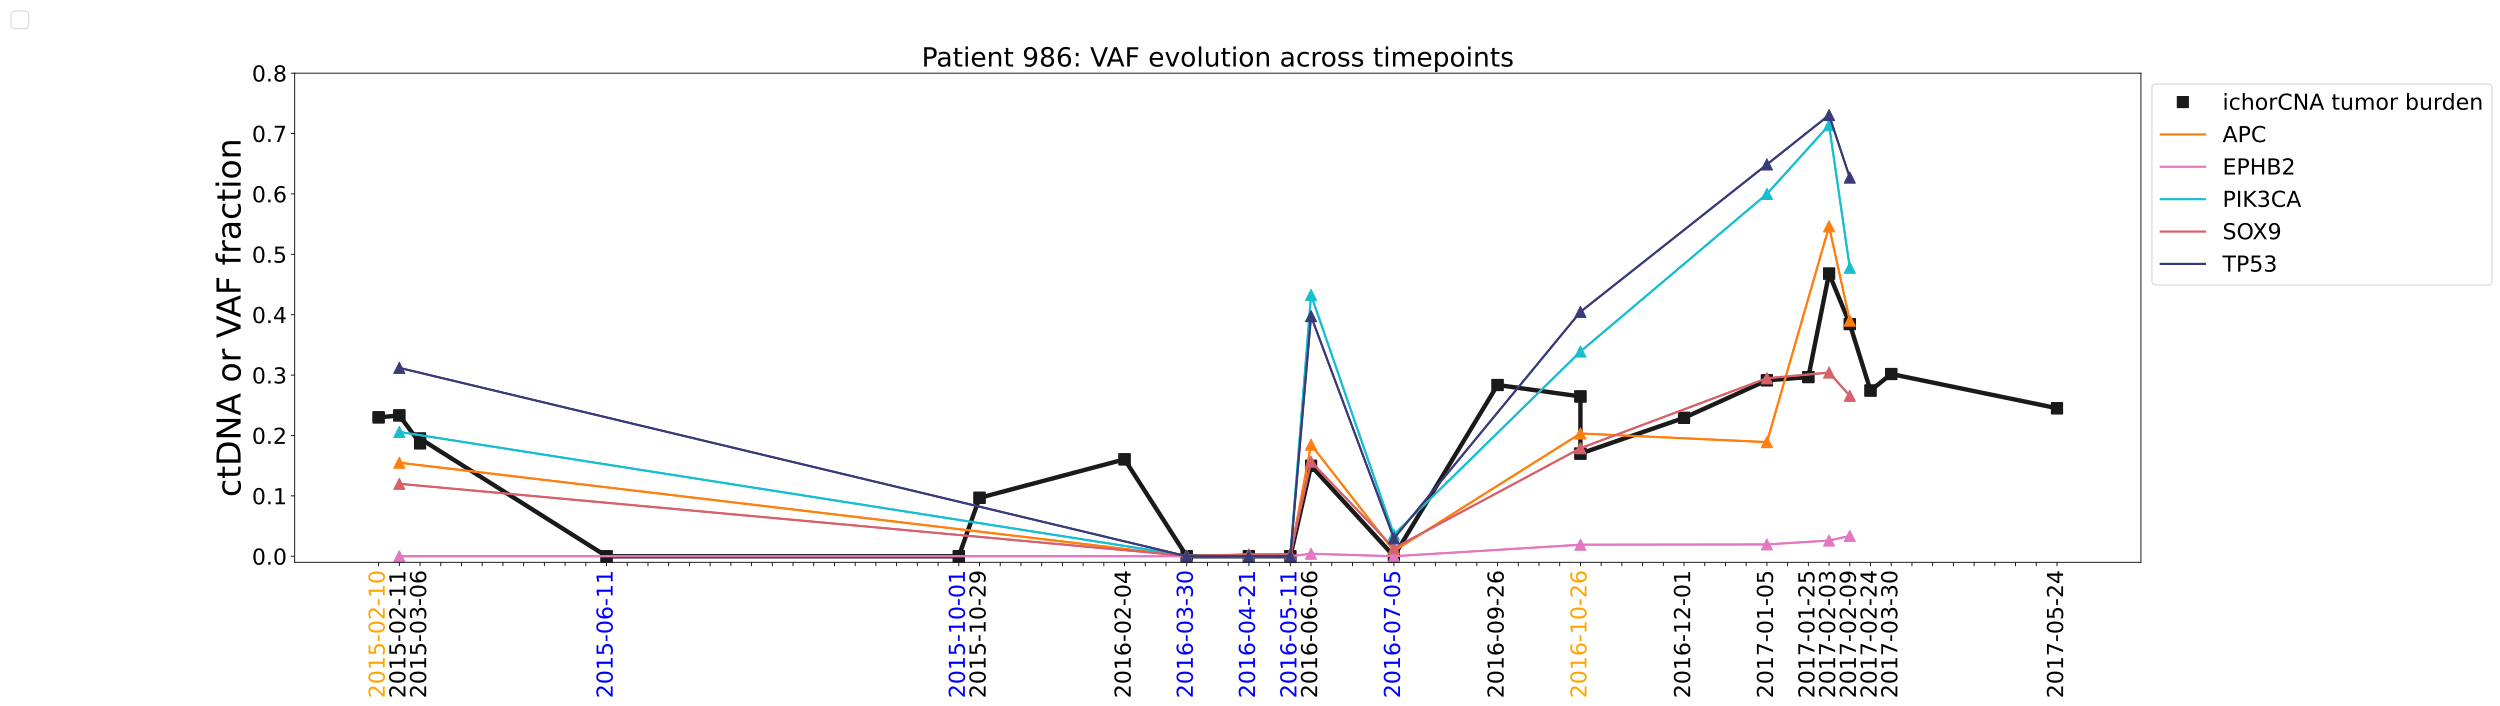 <?xml version="1.0" encoding="utf-8" standalone="no"?>
<!DOCTYPE svg PUBLIC "-//W3C//DTD SVG 1.1//EN"
  "http://www.w3.org/Graphics/SVG/1.1/DTD/svg11.dtd">
<!-- Created with matplotlib (https://matplotlib.org/) -->
<svg height="640.271pt" version="1.1" viewBox="0 0 2266.787 640.271" width="2266.787pt" xmlns="http://www.w3.org/2000/svg" xmlns:xlink="http://www.w3.org/1999/xlink">
 <defs>
  <style type="text/css">*{stroke-linecap:butt;stroke-linejoin:round;}</style>
 </defs>
 <g id="figure_1">
  <g id="patch_1">
   <path d="M 0 640.271 
L 2266.787 640.271 
L 2266.787 0 
L 0 0 
z
" style="fill:#ffffff;"/>
  </g>
  <g id="axes_1">
   <g id="patch_2">
    <path d="M 267.2 509.84 
L 1941.2 509.84 
L 1941.2 66.32 
L 267.2 66.32 
z
" style="fill:#ffffff;"/>
   </g>
   <g id="matplotlib.axis_1">
    <g id="xtick_1">
     <g id="line2d_1">
      <defs>
       <path d="M 0 0 
L 0 3.5 
" id="m03ad9f3efe" style="stroke:#000000;stroke-width:0.8;"/>
      </defs>
      <g>
       <use style="stroke:#000000;stroke-width:0.8;" x="343.291" xlink:href="#m03ad9f3efe" y="509.84"/>
      </g>
     </g>
     <g id="text_1">
      <!-- 2015-02-10 -->
      <g style="fill:#ffa500;" transform="translate(348.81 633.071)rotate(-90)scale(0.2 -0.2)">
       <defs>
        <path d="M 19.188 8.297 
L 53.609 8.297 
L 53.609 0 
L 7.328 0 
L 7.328 8.297 
Q 12.938 14.109 22.625 23.891 
Q 32.328 33.688 34.812 36.531 
Q 39.547 41.844 41.422 45.531 
Q 43.312 49.219 43.312 52.781 
Q 43.312 58.594 39.234 62.25 
Q 35.156 65.922 28.609 65.922 
Q 23.969 65.922 18.812 64.312 
Q 13.672 62.703 7.812 59.422 
L 7.812 69.391 
Q 13.766 71.781 18.938 73 
Q 24.125 74.219 28.422 74.219 
Q 39.75 74.219 46.484 68.547 
Q 53.219 62.891 53.219 53.422 
Q 53.219 48.922 51.531 44.891 
Q 49.859 40.875 45.406 35.406 
Q 44.188 33.984 37.641 27.219 
Q 31.109 20.453 19.188 8.297 
z
" id="DejaVuSans-50"/>
        <path d="M 31.781 66.406 
Q 24.172 66.406 20.328 58.906 
Q 16.5 51.422 16.5 36.375 
Q 16.5 21.391 20.328 13.891 
Q 24.172 6.391 31.781 6.391 
Q 39.453 6.391 43.281 13.891 
Q 47.125 21.391 47.125 36.375 
Q 47.125 51.422 43.281 58.906 
Q 39.453 66.406 31.781 66.406 
z
M 31.781 74.219 
Q 44.047 74.219 50.516 64.516 
Q 56.984 54.828 56.984 36.375 
Q 56.984 17.969 50.516 8.266 
Q 44.047 -1.422 31.781 -1.422 
Q 19.531 -1.422 13.062 8.266 
Q 6.594 17.969 6.594 36.375 
Q 6.594 54.828 13.062 64.516 
Q 19.531 74.219 31.781 74.219 
z
" id="DejaVuSans-48"/>
        <path d="M 12.406 8.297 
L 28.516 8.297 
L 28.516 63.922 
L 10.984 60.406 
L 10.984 69.391 
L 28.422 72.906 
L 38.281 72.906 
L 38.281 8.297 
L 54.391 8.297 
L 54.391 0 
L 12.406 0 
z
" id="DejaVuSans-49"/>
        <path d="M 10.797 72.906 
L 49.516 72.906 
L 49.516 64.594 
L 19.828 64.594 
L 19.828 46.734 
Q 21.969 47.469 24.109 47.828 
Q 26.266 48.188 28.422 48.188 
Q 40.625 48.188 47.75 41.5 
Q 54.891 34.812 54.891 23.391 
Q 54.891 11.625 47.562 5.094 
Q 40.234 -1.422 26.906 -1.422 
Q 22.312 -1.422 17.547 -0.641 
Q 12.797 0.141 7.719 1.703 
L 7.719 11.625 
Q 12.109 9.234 16.797 8.062 
Q 21.484 6.891 26.703 6.891 
Q 35.156 6.891 40.078 11.328 
Q 45.016 15.766 45.016 23.391 
Q 45.016 31 40.078 35.438 
Q 35.156 39.891 26.703 39.891 
Q 22.75 39.891 18.812 39.016 
Q 14.891 38.141 10.797 36.281 
z
" id="DejaVuSans-53"/>
        <path d="M 4.891 31.391 
L 31.203 31.391 
L 31.203 23.391 
L 4.891 23.391 
z
" id="DejaVuSans-45"/>
       </defs>
       <use xlink:href="#DejaVuSans-50"/>
       <use x="63.623" xlink:href="#DejaVuSans-48"/>
       <use x="127.246" xlink:href="#DejaVuSans-49"/>
       <use x="190.869" xlink:href="#DejaVuSans-53"/>
       <use x="254.492" xlink:href="#DejaVuSans-45"/>
       <use x="290.576" xlink:href="#DejaVuSans-48"/>
       <use x="354.199" xlink:href="#DejaVuSans-50"/>
       <use x="417.822" xlink:href="#DejaVuSans-45"/>
       <use x="453.906" xlink:href="#DejaVuSans-49"/>
       <use x="517.529" xlink:href="#DejaVuSans-48"/>
      </g>
     </g>
    </g>
    <g id="xtick_2">
     <g id="line2d_2">
      <g>
       <use style="stroke:#000000;stroke-width:0.8;" x="362.079" xlink:href="#m03ad9f3efe" y="509.84"/>
      </g>
     </g>
     <g id="text_2">
      <!-- 2015-02-11 -->
      <g transform="translate(367.598 633.071)rotate(-90)scale(0.2 -0.2)">
       <use xlink:href="#DejaVuSans-50"/>
       <use x="63.623" xlink:href="#DejaVuSans-48"/>
       <use x="127.246" xlink:href="#DejaVuSans-49"/>
       <use x="190.869" xlink:href="#DejaVuSans-53"/>
       <use x="254.492" xlink:href="#DejaVuSans-45"/>
       <use x="290.576" xlink:href="#DejaVuSans-48"/>
       <use x="354.199" xlink:href="#DejaVuSans-50"/>
       <use x="417.822" xlink:href="#DejaVuSans-45"/>
       <use x="453.906" xlink:href="#DejaVuSans-49"/>
       <use x="517.529" xlink:href="#DejaVuSans-49"/>
      </g>
     </g>
    </g>
    <g id="xtick_3">
     <g id="line2d_3">
      <g>
       <use style="stroke:#000000;stroke-width:0.8;" x="380.867" xlink:href="#m03ad9f3efe" y="509.84"/>
      </g>
     </g>
     <g id="text_3">
      <!-- 2015-03-06 -->
      <g transform="translate(386.385 633.071)rotate(-90)scale(0.2 -0.2)">
       <defs>
        <path d="M 40.578 39.312 
Q 47.656 37.797 51.625 33 
Q 55.609 28.219 55.609 21.188 
Q 55.609 10.406 48.188 4.484 
Q 40.766 -1.422 27.094 -1.422 
Q 22.516 -1.422 17.656 -0.516 
Q 12.797 0.391 7.625 2.203 
L 7.625 11.719 
Q 11.719 9.328 16.594 8.109 
Q 21.484 6.891 26.812 6.891 
Q 36.078 6.891 40.938 10.547 
Q 45.797 14.203 45.797 21.188 
Q 45.797 27.641 41.281 31.266 
Q 36.766 34.906 28.719 34.906 
L 20.219 34.906 
L 20.219 43.016 
L 29.109 43.016 
Q 36.375 43.016 40.234 45.922 
Q 44.094 48.828 44.094 54.297 
Q 44.094 59.906 40.109 62.906 
Q 36.141 65.922 28.719 65.922 
Q 24.656 65.922 20.016 65.031 
Q 15.375 64.156 9.812 62.312 
L 9.812 71.094 
Q 15.438 72.656 20.344 73.438 
Q 25.25 74.219 29.594 74.219 
Q 40.828 74.219 47.359 69.109 
Q 53.906 64.016 53.906 55.328 
Q 53.906 49.266 50.438 45.094 
Q 46.969 40.922 40.578 39.312 
z
" id="DejaVuSans-51"/>
        <path d="M 33.016 40.375 
Q 26.375 40.375 22.484 35.828 
Q 18.609 31.297 18.609 23.391 
Q 18.609 15.531 22.484 10.953 
Q 26.375 6.391 33.016 6.391 
Q 39.656 6.391 43.531 10.953 
Q 47.406 15.531 47.406 23.391 
Q 47.406 31.297 43.531 35.828 
Q 39.656 40.375 33.016 40.375 
z
M 52.594 71.297 
L 52.594 62.312 
Q 48.875 64.062 45.094 64.984 
Q 41.312 65.922 37.594 65.922 
Q 27.828 65.922 22.672 59.328 
Q 17.531 52.734 16.797 39.406 
Q 19.672 43.656 24.016 45.922 
Q 28.375 48.188 33.594 48.188 
Q 44.578 48.188 50.953 41.516 
Q 57.328 34.859 57.328 23.391 
Q 57.328 12.156 50.688 5.359 
Q 44.047 -1.422 33.016 -1.422 
Q 20.359 -1.422 13.672 8.266 
Q 6.984 17.969 6.984 36.375 
Q 6.984 53.656 15.188 63.938 
Q 23.391 74.219 37.203 74.219 
Q 40.922 74.219 44.703 73.484 
Q 48.484 72.75 52.594 71.297 
z
" id="DejaVuSans-54"/>
       </defs>
       <use xlink:href="#DejaVuSans-50"/>
       <use x="63.623" xlink:href="#DejaVuSans-48"/>
       <use x="127.246" xlink:href="#DejaVuSans-49"/>
       <use x="190.869" xlink:href="#DejaVuSans-53"/>
       <use x="254.492" xlink:href="#DejaVuSans-45"/>
       <use x="290.576" xlink:href="#DejaVuSans-48"/>
       <use x="354.199" xlink:href="#DejaVuSans-51"/>
       <use x="417.822" xlink:href="#DejaVuSans-45"/>
       <use x="453.906" xlink:href="#DejaVuSans-48"/>
       <use x="517.529" xlink:href="#DejaVuSans-54"/>
      </g>
     </g>
    </g>
    <g id="xtick_4">
     <g id="line2d_4">
      <g>
       <use style="stroke:#000000;stroke-width:0.8;" x="399.655" xlink:href="#m03ad9f3efe" y="509.84"/>
      </g>
     </g>
    </g>
    <g id="xtick_5">
     <g id="line2d_5">
      <g>
       <use style="stroke:#000000;stroke-width:0.8;" x="418.442" xlink:href="#m03ad9f3efe" y="509.84"/>
      </g>
     </g>
    </g>
    <g id="xtick_6">
     <g id="line2d_6">
      <g>
       <use style="stroke:#000000;stroke-width:0.8;" x="437.23" xlink:href="#m03ad9f3efe" y="509.84"/>
      </g>
     </g>
    </g>
    <g id="xtick_7">
     <g id="line2d_7">
      <g>
       <use style="stroke:#000000;stroke-width:0.8;" x="456.018" xlink:href="#m03ad9f3efe" y="509.84"/>
      </g>
     </g>
    </g>
    <g id="xtick_8">
     <g id="line2d_8">
      <g>
       <use style="stroke:#000000;stroke-width:0.8;" x="474.806" xlink:href="#m03ad9f3efe" y="509.84"/>
      </g>
     </g>
    </g>
    <g id="xtick_9">
     <g id="line2d_9">
      <g>
       <use style="stroke:#000000;stroke-width:0.8;" x="493.594" xlink:href="#m03ad9f3efe" y="509.84"/>
      </g>
     </g>
    </g>
    <g id="xtick_10">
     <g id="line2d_10">
      <g>
       <use style="stroke:#000000;stroke-width:0.8;" x="512.382" xlink:href="#m03ad9f3efe" y="509.84"/>
      </g>
     </g>
    </g>
    <g id="xtick_11">
     <g id="line2d_11">
      <g>
       <use style="stroke:#000000;stroke-width:0.8;" x="531.17" xlink:href="#m03ad9f3efe" y="509.84"/>
      </g>
     </g>
    </g>
    <g id="xtick_12">
     <g id="line2d_12">
      <g>
       <use style="stroke:#000000;stroke-width:0.8;" x="549.958" xlink:href="#m03ad9f3efe" y="509.84"/>
      </g>
     </g>
     <g id="text_4">
      <!-- 2015-06-11 -->
      <g style="fill:#0000ff;" transform="translate(555.476 633.071)rotate(-90)scale(0.2 -0.2)">
       <use xlink:href="#DejaVuSans-50"/>
       <use x="63.623" xlink:href="#DejaVuSans-48"/>
       <use x="127.246" xlink:href="#DejaVuSans-49"/>
       <use x="190.869" xlink:href="#DejaVuSans-53"/>
       <use x="254.492" xlink:href="#DejaVuSans-45"/>
       <use x="290.576" xlink:href="#DejaVuSans-48"/>
       <use x="354.199" xlink:href="#DejaVuSans-54"/>
       <use x="417.822" xlink:href="#DejaVuSans-45"/>
       <use x="453.906" xlink:href="#DejaVuSans-49"/>
       <use x="517.529" xlink:href="#DejaVuSans-49"/>
      </g>
     </g>
    </g>
    <g id="xtick_13">
     <g id="line2d_13">
      <g>
       <use style="stroke:#000000;stroke-width:0.8;" x="568.745" xlink:href="#m03ad9f3efe" y="509.84"/>
      </g>
     </g>
    </g>
    <g id="xtick_14">
     <g id="line2d_14">
      <g>
       <use style="stroke:#000000;stroke-width:0.8;" x="587.533" xlink:href="#m03ad9f3efe" y="509.84"/>
      </g>
     </g>
    </g>
    <g id="xtick_15">
     <g id="line2d_15">
      <g>
       <use style="stroke:#000000;stroke-width:0.8;" x="606.321" xlink:href="#m03ad9f3efe" y="509.84"/>
      </g>
     </g>
    </g>
    <g id="xtick_16">
     <g id="line2d_16">
      <g>
       <use style="stroke:#000000;stroke-width:0.8;" x="625.109" xlink:href="#m03ad9f3efe" y="509.84"/>
      </g>
     </g>
    </g>
    <g id="xtick_17">
     <g id="line2d_17">
      <g>
       <use style="stroke:#000000;stroke-width:0.8;" x="643.897" xlink:href="#m03ad9f3efe" y="509.84"/>
      </g>
     </g>
    </g>
    <g id="xtick_18">
     <g id="line2d_18">
      <g>
       <use style="stroke:#000000;stroke-width:0.8;" x="662.685" xlink:href="#m03ad9f3efe" y="509.84"/>
      </g>
     </g>
    </g>
    <g id="xtick_19">
     <g id="line2d_19">
      <g>
       <use style="stroke:#000000;stroke-width:0.8;" x="681.473" xlink:href="#m03ad9f3efe" y="509.84"/>
      </g>
     </g>
    </g>
    <g id="xtick_20">
     <g id="line2d_20">
      <g>
       <use style="stroke:#000000;stroke-width:0.8;" x="700.261" xlink:href="#m03ad9f3efe" y="509.84"/>
      </g>
     </g>
    </g>
    <g id="xtick_21">
     <g id="line2d_21">
      <g>
       <use style="stroke:#000000;stroke-width:0.8;" x="719.048" xlink:href="#m03ad9f3efe" y="509.84"/>
      </g>
     </g>
    </g>
    <g id="xtick_22">
     <g id="line2d_22">
      <g>
       <use style="stroke:#000000;stroke-width:0.8;" x="737.836" xlink:href="#m03ad9f3efe" y="509.84"/>
      </g>
     </g>
    </g>
    <g id="xtick_23">
     <g id="line2d_23">
      <g>
       <use style="stroke:#000000;stroke-width:0.8;" x="756.624" xlink:href="#m03ad9f3efe" y="509.84"/>
      </g>
     </g>
    </g>
    <g id="xtick_24">
     <g id="line2d_24">
      <g>
       <use style="stroke:#000000;stroke-width:0.8;" x="775.412" xlink:href="#m03ad9f3efe" y="509.84"/>
      </g>
     </g>
    </g>
    <g id="xtick_25">
     <g id="line2d_25">
      <g>
       <use style="stroke:#000000;stroke-width:0.8;" x="794.2" xlink:href="#m03ad9f3efe" y="509.84"/>
      </g>
     </g>
    </g>
    <g id="xtick_26">
     <g id="line2d_26">
      <g>
       <use style="stroke:#000000;stroke-width:0.8;" x="812.988" xlink:href="#m03ad9f3efe" y="509.84"/>
      </g>
     </g>
    </g>
    <g id="xtick_27">
     <g id="line2d_27">
      <g>
       <use style="stroke:#000000;stroke-width:0.8;" x="831.776" xlink:href="#m03ad9f3efe" y="509.84"/>
      </g>
     </g>
    </g>
    <g id="xtick_28">
     <g id="line2d_28">
      <g>
       <use style="stroke:#000000;stroke-width:0.8;" x="850.564" xlink:href="#m03ad9f3efe" y="509.84"/>
      </g>
     </g>
    </g>
    <g id="xtick_29">
     <g id="line2d_29">
      <g>
       <use style="stroke:#000000;stroke-width:0.8;" x="869.352" xlink:href="#m03ad9f3efe" y="509.84"/>
      </g>
     </g>
     <g id="text_5">
      <!-- 2015-10-01 -->
      <g style="fill:#0000ff;" transform="translate(874.87 633.071)rotate(-90)scale(0.2 -0.2)">
       <use xlink:href="#DejaVuSans-50"/>
       <use x="63.623" xlink:href="#DejaVuSans-48"/>
       <use x="127.246" xlink:href="#DejaVuSans-49"/>
       <use x="190.869" xlink:href="#DejaVuSans-53"/>
       <use x="254.492" xlink:href="#DejaVuSans-45"/>
       <use x="290.576" xlink:href="#DejaVuSans-49"/>
       <use x="354.199" xlink:href="#DejaVuSans-48"/>
       <use x="417.822" xlink:href="#DejaVuSans-45"/>
       <use x="453.906" xlink:href="#DejaVuSans-48"/>
       <use x="517.529" xlink:href="#DejaVuSans-49"/>
      </g>
     </g>
    </g>
    <g id="xtick_30">
     <g id="line2d_30">
      <g>
       <use style="stroke:#000000;stroke-width:0.8;" x="888.139" xlink:href="#m03ad9f3efe" y="509.84"/>
      </g>
     </g>
     <g id="text_6">
      <!-- 2015-10-29 -->
      <g transform="translate(893.658 633.071)rotate(-90)scale(0.2 -0.2)">
       <defs>
        <path d="M 10.984 1.516 
L 10.984 10.5 
Q 14.703 8.734 18.5 7.812 
Q 22.312 6.891 25.984 6.891 
Q 35.75 6.891 40.891 13.453 
Q 46.047 20.016 46.781 33.406 
Q 43.953 29.203 39.594 26.953 
Q 35.25 24.703 29.984 24.703 
Q 19.047 24.703 12.672 31.312 
Q 6.297 37.938 6.297 49.422 
Q 6.297 60.641 12.938 67.422 
Q 19.578 74.219 30.609 74.219 
Q 43.266 74.219 49.922 64.516 
Q 56.594 54.828 56.594 36.375 
Q 56.594 19.141 48.406 8.859 
Q 40.234 -1.422 26.422 -1.422 
Q 22.703 -1.422 18.891 -0.688 
Q 15.094 0.047 10.984 1.516 
z
M 30.609 32.422 
Q 37.25 32.422 41.125 36.953 
Q 45.016 41.5 45.016 49.422 
Q 45.016 57.281 41.125 61.844 
Q 37.25 66.406 30.609 66.406 
Q 23.969 66.406 20.094 61.844 
Q 16.219 57.281 16.219 49.422 
Q 16.219 41.5 20.094 36.953 
Q 23.969 32.422 30.609 32.422 
z
" id="DejaVuSans-57"/>
       </defs>
       <use xlink:href="#DejaVuSans-50"/>
       <use x="63.623" xlink:href="#DejaVuSans-48"/>
       <use x="127.246" xlink:href="#DejaVuSans-49"/>
       <use x="190.869" xlink:href="#DejaVuSans-53"/>
       <use x="254.492" xlink:href="#DejaVuSans-45"/>
       <use x="290.576" xlink:href="#DejaVuSans-49"/>
       <use x="354.199" xlink:href="#DejaVuSans-48"/>
       <use x="417.822" xlink:href="#DejaVuSans-45"/>
       <use x="453.906" xlink:href="#DejaVuSans-50"/>
       <use x="517.529" xlink:href="#DejaVuSans-57"/>
      </g>
     </g>
    </g>
    <g id="xtick_31">
     <g id="line2d_31">
      <g>
       <use style="stroke:#000000;stroke-width:0.8;" x="906.927" xlink:href="#m03ad9f3efe" y="509.84"/>
      </g>
     </g>
    </g>
    <g id="xtick_32">
     <g id="line2d_32">
      <g>
       <use style="stroke:#000000;stroke-width:0.8;" x="925.715" xlink:href="#m03ad9f3efe" y="509.84"/>
      </g>
     </g>
    </g>
    <g id="xtick_33">
     <g id="line2d_33">
      <g>
       <use style="stroke:#000000;stroke-width:0.8;" x="944.503" xlink:href="#m03ad9f3efe" y="509.84"/>
      </g>
     </g>
    </g>
    <g id="xtick_34">
     <g id="line2d_34">
      <g>
       <use style="stroke:#000000;stroke-width:0.8;" x="963.291" xlink:href="#m03ad9f3efe" y="509.84"/>
      </g>
     </g>
    </g>
    <g id="xtick_35">
     <g id="line2d_35">
      <g>
       <use style="stroke:#000000;stroke-width:0.8;" x="982.079" xlink:href="#m03ad9f3efe" y="509.84"/>
      </g>
     </g>
    </g>
    <g id="xtick_36">
     <g id="line2d_36">
      <g>
       <use style="stroke:#000000;stroke-width:0.8;" x="1000.867" xlink:href="#m03ad9f3efe" y="509.84"/>
      </g>
     </g>
    </g>
    <g id="xtick_37">
     <g id="line2d_37">
      <g>
       <use style="stroke:#000000;stroke-width:0.8;" x="1019.655" xlink:href="#m03ad9f3efe" y="509.84"/>
      </g>
     </g>
     <g id="text_7">
      <!-- 2016-02-04 -->
      <g transform="translate(1025.173 633.071)rotate(-90)scale(0.2 -0.2)">
       <defs>
        <path d="M 37.797 64.312 
L 12.891 25.391 
L 37.797 25.391 
z
M 35.203 72.906 
L 47.609 72.906 
L 47.609 25.391 
L 58.016 25.391 
L 58.016 17.188 
L 47.609 17.188 
L 47.609 0 
L 37.797 0 
L 37.797 17.188 
L 4.891 17.188 
L 4.891 26.703 
z
" id="DejaVuSans-52"/>
       </defs>
       <use xlink:href="#DejaVuSans-50"/>
       <use x="63.623" xlink:href="#DejaVuSans-48"/>
       <use x="127.246" xlink:href="#DejaVuSans-49"/>
       <use x="190.869" xlink:href="#DejaVuSans-54"/>
       <use x="254.492" xlink:href="#DejaVuSans-45"/>
       <use x="290.576" xlink:href="#DejaVuSans-48"/>
       <use x="354.199" xlink:href="#DejaVuSans-50"/>
       <use x="417.822" xlink:href="#DejaVuSans-45"/>
       <use x="453.906" xlink:href="#DejaVuSans-48"/>
       <use x="517.529" xlink:href="#DejaVuSans-52"/>
      </g>
     </g>
    </g>
    <g id="xtick_38">
     <g id="line2d_38">
      <g>
       <use style="stroke:#000000;stroke-width:0.8;" x="1038.442" xlink:href="#m03ad9f3efe" y="509.84"/>
      </g>
     </g>
    </g>
    <g id="xtick_39">
     <g id="line2d_39">
      <g>
       <use style="stroke:#000000;stroke-width:0.8;" x="1057.23" xlink:href="#m03ad9f3efe" y="509.84"/>
      </g>
     </g>
    </g>
    <g id="xtick_40">
     <g id="line2d_40">
      <g>
       <use style="stroke:#000000;stroke-width:0.8;" x="1076.018" xlink:href="#m03ad9f3efe" y="509.84"/>
      </g>
     </g>
     <g id="text_8">
      <!-- 2016-03-30 -->
      <g style="fill:#0000ff;" transform="translate(1081.537 633.071)rotate(-90)scale(0.2 -0.2)">
       <use xlink:href="#DejaVuSans-50"/>
       <use x="63.623" xlink:href="#DejaVuSans-48"/>
       <use x="127.246" xlink:href="#DejaVuSans-49"/>
       <use x="190.869" xlink:href="#DejaVuSans-54"/>
       <use x="254.492" xlink:href="#DejaVuSans-45"/>
       <use x="290.576" xlink:href="#DejaVuSans-48"/>
       <use x="354.199" xlink:href="#DejaVuSans-51"/>
       <use x="417.822" xlink:href="#DejaVuSans-45"/>
       <use x="453.906" xlink:href="#DejaVuSans-51"/>
       <use x="517.529" xlink:href="#DejaVuSans-48"/>
      </g>
     </g>
    </g>
    <g id="xtick_41">
     <g id="line2d_41">
      <g>
       <use style="stroke:#000000;stroke-width:0.8;" x="1094.806" xlink:href="#m03ad9f3efe" y="509.84"/>
      </g>
     </g>
    </g>
    <g id="xtick_42">
     <g id="line2d_42">
      <g>
       <use style="stroke:#000000;stroke-width:0.8;" x="1113.594" xlink:href="#m03ad9f3efe" y="509.84"/>
      </g>
     </g>
    </g>
    <g id="xtick_43">
     <g id="line2d_43">
      <g>
       <use style="stroke:#000000;stroke-width:0.8;" x="1132.382" xlink:href="#m03ad9f3efe" y="509.84"/>
      </g>
     </g>
     <g id="text_9">
      <!-- 2016-04-21 -->
      <g style="fill:#0000ff;" transform="translate(1137.901 633.071)rotate(-90)scale(0.2 -0.2)">
       <use xlink:href="#DejaVuSans-50"/>
       <use x="63.623" xlink:href="#DejaVuSans-48"/>
       <use x="127.246" xlink:href="#DejaVuSans-49"/>
       <use x="190.869" xlink:href="#DejaVuSans-54"/>
       <use x="254.492" xlink:href="#DejaVuSans-45"/>
       <use x="290.576" xlink:href="#DejaVuSans-48"/>
       <use x="354.199" xlink:href="#DejaVuSans-52"/>
       <use x="417.822" xlink:href="#DejaVuSans-45"/>
       <use x="453.906" xlink:href="#DejaVuSans-50"/>
       <use x="517.529" xlink:href="#DejaVuSans-49"/>
      </g>
     </g>
    </g>
    <g id="xtick_44">
     <g id="line2d_44">
      <g>
       <use style="stroke:#000000;stroke-width:0.8;" x="1151.17" xlink:href="#m03ad9f3efe" y="509.84"/>
      </g>
     </g>
    </g>
    <g id="xtick_45">
     <g id="line2d_45">
      <g>
       <use style="stroke:#000000;stroke-width:0.8;" x="1169.958" xlink:href="#m03ad9f3efe" y="509.84"/>
      </g>
     </g>
     <g id="text_10">
      <!-- 2016-05-11 -->
      <g style="fill:#0000ff;" transform="translate(1175.476 633.071)rotate(-90)scale(0.2 -0.2)">
       <use xlink:href="#DejaVuSans-50"/>
       <use x="63.623" xlink:href="#DejaVuSans-48"/>
       <use x="127.246" xlink:href="#DejaVuSans-49"/>
       <use x="190.869" xlink:href="#DejaVuSans-54"/>
       <use x="254.492" xlink:href="#DejaVuSans-45"/>
       <use x="290.576" xlink:href="#DejaVuSans-48"/>
       <use x="354.199" xlink:href="#DejaVuSans-53"/>
       <use x="417.822" xlink:href="#DejaVuSans-45"/>
       <use x="453.906" xlink:href="#DejaVuSans-49"/>
       <use x="517.529" xlink:href="#DejaVuSans-49"/>
      </g>
     </g>
    </g>
    <g id="xtick_46">
     <g id="line2d_46">
      <g>
       <use style="stroke:#000000;stroke-width:0.8;" x="1188.745" xlink:href="#m03ad9f3efe" y="509.84"/>
      </g>
     </g>
     <g id="text_11">
      <!-- 2016-06-06 -->
      <g transform="translate(1194.264 633.071)rotate(-90)scale(0.2 -0.2)">
       <use xlink:href="#DejaVuSans-50"/>
       <use x="63.623" xlink:href="#DejaVuSans-48"/>
       <use x="127.246" xlink:href="#DejaVuSans-49"/>
       <use x="190.869" xlink:href="#DejaVuSans-54"/>
       <use x="254.492" xlink:href="#DejaVuSans-45"/>
       <use x="290.576" xlink:href="#DejaVuSans-48"/>
       <use x="354.199" xlink:href="#DejaVuSans-54"/>
       <use x="417.822" xlink:href="#DejaVuSans-45"/>
       <use x="453.906" xlink:href="#DejaVuSans-48"/>
       <use x="517.529" xlink:href="#DejaVuSans-54"/>
      </g>
     </g>
    </g>
    <g id="xtick_47">
     <g id="line2d_47">
      <g>
       <use style="stroke:#000000;stroke-width:0.8;" x="1207.533" xlink:href="#m03ad9f3efe" y="509.84"/>
      </g>
     </g>
    </g>
    <g id="xtick_48">
     <g id="line2d_48">
      <g>
       <use style="stroke:#000000;stroke-width:0.8;" x="1226.321" xlink:href="#m03ad9f3efe" y="509.84"/>
      </g>
     </g>
    </g>
    <g id="xtick_49">
     <g id="line2d_49">
      <g>
       <use style="stroke:#000000;stroke-width:0.8;" x="1245.109" xlink:href="#m03ad9f3efe" y="509.84"/>
      </g>
     </g>
    </g>
    <g id="xtick_50">
     <g id="line2d_50">
      <g>
       <use style="stroke:#000000;stroke-width:0.8;" x="1263.897" xlink:href="#m03ad9f3efe" y="509.84"/>
      </g>
     </g>
     <g id="text_12">
      <!-- 2016-07-05 -->
      <g style="fill:#0000ff;" transform="translate(1269.416 633.071)rotate(-90)scale(0.2 -0.2)">
       <defs>
        <path d="M 8.203 72.906 
L 55.078 72.906 
L 55.078 68.703 
L 28.609 0 
L 18.312 0 
L 43.219 64.594 
L 8.203 64.594 
z
" id="DejaVuSans-55"/>
       </defs>
       <use xlink:href="#DejaVuSans-50"/>
       <use x="63.623" xlink:href="#DejaVuSans-48"/>
       <use x="127.246" xlink:href="#DejaVuSans-49"/>
       <use x="190.869" xlink:href="#DejaVuSans-54"/>
       <use x="254.492" xlink:href="#DejaVuSans-45"/>
       <use x="290.576" xlink:href="#DejaVuSans-48"/>
       <use x="354.199" xlink:href="#DejaVuSans-55"/>
       <use x="417.822" xlink:href="#DejaVuSans-45"/>
       <use x="453.906" xlink:href="#DejaVuSans-48"/>
       <use x="517.529" xlink:href="#DejaVuSans-53"/>
      </g>
     </g>
    </g>
    <g id="xtick_51">
     <g id="line2d_51">
      <g>
       <use style="stroke:#000000;stroke-width:0.8;" x="1282.685" xlink:href="#m03ad9f3efe" y="509.84"/>
      </g>
     </g>
    </g>
    <g id="xtick_52">
     <g id="line2d_52">
      <g>
       <use style="stroke:#000000;stroke-width:0.8;" x="1301.473" xlink:href="#m03ad9f3efe" y="509.84"/>
      </g>
     </g>
    </g>
    <g id="xtick_53">
     <g id="line2d_53">
      <g>
       <use style="stroke:#000000;stroke-width:0.8;" x="1320.261" xlink:href="#m03ad9f3efe" y="509.84"/>
      </g>
     </g>
    </g>
    <g id="xtick_54">
     <g id="line2d_54">
      <g>
       <use style="stroke:#000000;stroke-width:0.8;" x="1339.048" xlink:href="#m03ad9f3efe" y="509.84"/>
      </g>
     </g>
    </g>
    <g id="xtick_55">
     <g id="line2d_55">
      <g>
       <use style="stroke:#000000;stroke-width:0.8;" x="1357.836" xlink:href="#m03ad9f3efe" y="509.84"/>
      </g>
     </g>
     <g id="text_13">
      <!-- 2016-09-26 -->
      <g transform="translate(1363.355 633.071)rotate(-90)scale(0.2 -0.2)">
       <use xlink:href="#DejaVuSans-50"/>
       <use x="63.623" xlink:href="#DejaVuSans-48"/>
       <use x="127.246" xlink:href="#DejaVuSans-49"/>
       <use x="190.869" xlink:href="#DejaVuSans-54"/>
       <use x="254.492" xlink:href="#DejaVuSans-45"/>
       <use x="290.576" xlink:href="#DejaVuSans-48"/>
       <use x="354.199" xlink:href="#DejaVuSans-57"/>
       <use x="417.822" xlink:href="#DejaVuSans-45"/>
       <use x="453.906" xlink:href="#DejaVuSans-50"/>
       <use x="517.529" xlink:href="#DejaVuSans-54"/>
      </g>
     </g>
    </g>
    <g id="xtick_56">
     <g id="line2d_56">
      <g>
       <use style="stroke:#000000;stroke-width:0.8;" x="1376.624" xlink:href="#m03ad9f3efe" y="509.84"/>
      </g>
     </g>
    </g>
    <g id="xtick_57">
     <g id="line2d_57">
      <g>
       <use style="stroke:#000000;stroke-width:0.8;" x="1395.412" xlink:href="#m03ad9f3efe" y="509.84"/>
      </g>
     </g>
    </g>
    <g id="xtick_58">
     <g id="line2d_58">
      <g>
       <use style="stroke:#000000;stroke-width:0.8;" x="1414.2" xlink:href="#m03ad9f3efe" y="509.84"/>
      </g>
     </g>
    </g>
    <g id="xtick_59">
     <g id="line2d_59">
      <g>
       <use style="stroke:#000000;stroke-width:0.8;" x="1432.988" xlink:href="#m03ad9f3efe" y="509.84"/>
      </g>
     </g>
     <g id="text_14">
      <!-- 2016-10-26 -->
      <g style="fill:#ffa500;" transform="translate(1438.507 633.071)rotate(-90)scale(0.2 -0.2)">
       <use xlink:href="#DejaVuSans-50"/>
       <use x="63.623" xlink:href="#DejaVuSans-48"/>
       <use x="127.246" xlink:href="#DejaVuSans-49"/>
       <use x="190.869" xlink:href="#DejaVuSans-54"/>
       <use x="254.492" xlink:href="#DejaVuSans-45"/>
       <use x="290.576" xlink:href="#DejaVuSans-49"/>
       <use x="354.199" xlink:href="#DejaVuSans-48"/>
       <use x="417.822" xlink:href="#DejaVuSans-45"/>
       <use x="453.906" xlink:href="#DejaVuSans-50"/>
       <use x="517.529" xlink:href="#DejaVuSans-54"/>
      </g>
     </g>
    </g>
    <g id="xtick_60">
     <g id="line2d_60">
      <g>
       <use style="stroke:#000000;stroke-width:0.8;" x="1451.776" xlink:href="#m03ad9f3efe" y="509.84"/>
      </g>
     </g>
    </g>
    <g id="xtick_61">
     <g id="line2d_61">
      <g>
       <use style="stroke:#000000;stroke-width:0.8;" x="1470.564" xlink:href="#m03ad9f3efe" y="509.84"/>
      </g>
     </g>
    </g>
    <g id="xtick_62">
     <g id="line2d_62">
      <g>
       <use style="stroke:#000000;stroke-width:0.8;" x="1489.352" xlink:href="#m03ad9f3efe" y="509.84"/>
      </g>
     </g>
    </g>
    <g id="xtick_63">
     <g id="line2d_63">
      <g>
       <use style="stroke:#000000;stroke-width:0.8;" x="1508.139" xlink:href="#m03ad9f3efe" y="509.84"/>
      </g>
     </g>
    </g>
    <g id="xtick_64">
     <g id="line2d_64">
      <g>
       <use style="stroke:#000000;stroke-width:0.8;" x="1526.927" xlink:href="#m03ad9f3efe" y="509.84"/>
      </g>
     </g>
     <g id="text_15">
      <!-- 2016-12-01 -->
      <g transform="translate(1532.446 633.071)rotate(-90)scale(0.2 -0.2)">
       <use xlink:href="#DejaVuSans-50"/>
       <use x="63.623" xlink:href="#DejaVuSans-48"/>
       <use x="127.246" xlink:href="#DejaVuSans-49"/>
       <use x="190.869" xlink:href="#DejaVuSans-54"/>
       <use x="254.492" xlink:href="#DejaVuSans-45"/>
       <use x="290.576" xlink:href="#DejaVuSans-49"/>
       <use x="354.199" xlink:href="#DejaVuSans-50"/>
       <use x="417.822" xlink:href="#DejaVuSans-45"/>
       <use x="453.906" xlink:href="#DejaVuSans-48"/>
       <use x="517.529" xlink:href="#DejaVuSans-49"/>
      </g>
     </g>
    </g>
    <g id="xtick_65">
     <g id="line2d_65">
      <g>
       <use style="stroke:#000000;stroke-width:0.8;" x="1545.715" xlink:href="#m03ad9f3efe" y="509.84"/>
      </g>
     </g>
    </g>
    <g id="xtick_66">
     <g id="line2d_66">
      <g>
       <use style="stroke:#000000;stroke-width:0.8;" x="1564.503" xlink:href="#m03ad9f3efe" y="509.84"/>
      </g>
     </g>
    </g>
    <g id="xtick_67">
     <g id="line2d_67">
      <g>
       <use style="stroke:#000000;stroke-width:0.8;" x="1583.291" xlink:href="#m03ad9f3efe" y="509.84"/>
      </g>
     </g>
    </g>
    <g id="xtick_68">
     <g id="line2d_68">
      <g>
       <use style="stroke:#000000;stroke-width:0.8;" x="1602.079" xlink:href="#m03ad9f3efe" y="509.84"/>
      </g>
     </g>
     <g id="text_16">
      <!-- 2017-01-05 -->
      <g transform="translate(1607.598 633.071)rotate(-90)scale(0.2 -0.2)">
       <use xlink:href="#DejaVuSans-50"/>
       <use x="63.623" xlink:href="#DejaVuSans-48"/>
       <use x="127.246" xlink:href="#DejaVuSans-49"/>
       <use x="190.869" xlink:href="#DejaVuSans-55"/>
       <use x="254.492" xlink:href="#DejaVuSans-45"/>
       <use x="290.576" xlink:href="#DejaVuSans-48"/>
       <use x="354.199" xlink:href="#DejaVuSans-49"/>
       <use x="417.822" xlink:href="#DejaVuSans-45"/>
       <use x="453.906" xlink:href="#DejaVuSans-48"/>
       <use x="517.529" xlink:href="#DejaVuSans-53"/>
      </g>
     </g>
    </g>
    <g id="xtick_69">
     <g id="line2d_69">
      <g>
       <use style="stroke:#000000;stroke-width:0.8;" x="1620.867" xlink:href="#m03ad9f3efe" y="509.84"/>
      </g>
     </g>
    </g>
    <g id="xtick_70">
     <g id="line2d_70">
      <g>
       <use style="stroke:#000000;stroke-width:0.8;" x="1639.655" xlink:href="#m03ad9f3efe" y="509.84"/>
      </g>
     </g>
     <g id="text_17">
      <!-- 2017-01-25 -->
      <g transform="translate(1645.173 633.071)rotate(-90)scale(0.2 -0.2)">
       <use xlink:href="#DejaVuSans-50"/>
       <use x="63.623" xlink:href="#DejaVuSans-48"/>
       <use x="127.246" xlink:href="#DejaVuSans-49"/>
       <use x="190.869" xlink:href="#DejaVuSans-55"/>
       <use x="254.492" xlink:href="#DejaVuSans-45"/>
       <use x="290.576" xlink:href="#DejaVuSans-48"/>
       <use x="354.199" xlink:href="#DejaVuSans-49"/>
       <use x="417.822" xlink:href="#DejaVuSans-45"/>
       <use x="453.906" xlink:href="#DejaVuSans-50"/>
       <use x="517.529" xlink:href="#DejaVuSans-53"/>
      </g>
     </g>
    </g>
    <g id="xtick_71">
     <g id="line2d_71">
      <g>
       <use style="stroke:#000000;stroke-width:0.8;" x="1658.442" xlink:href="#m03ad9f3efe" y="509.84"/>
      </g>
     </g>
     <g id="text_18">
      <!-- 2017-02-03 -->
      <g transform="translate(1663.961 633.071)rotate(-90)scale(0.2 -0.2)">
       <use xlink:href="#DejaVuSans-50"/>
       <use x="63.623" xlink:href="#DejaVuSans-48"/>
       <use x="127.246" xlink:href="#DejaVuSans-49"/>
       <use x="190.869" xlink:href="#DejaVuSans-55"/>
       <use x="254.492" xlink:href="#DejaVuSans-45"/>
       <use x="290.576" xlink:href="#DejaVuSans-48"/>
       <use x="354.199" xlink:href="#DejaVuSans-50"/>
       <use x="417.822" xlink:href="#DejaVuSans-45"/>
       <use x="453.906" xlink:href="#DejaVuSans-48"/>
       <use x="517.529" xlink:href="#DejaVuSans-51"/>
      </g>
     </g>
    </g>
    <g id="xtick_72">
     <g id="line2d_72">
      <g>
       <use style="stroke:#000000;stroke-width:0.8;" x="1677.23" xlink:href="#m03ad9f3efe" y="509.84"/>
      </g>
     </g>
     <g id="text_19">
      <!-- 2017-02-09 -->
      <g transform="translate(1682.749 633.071)rotate(-90)scale(0.2 -0.2)">
       <use xlink:href="#DejaVuSans-50"/>
       <use x="63.623" xlink:href="#DejaVuSans-48"/>
       <use x="127.246" xlink:href="#DejaVuSans-49"/>
       <use x="190.869" xlink:href="#DejaVuSans-55"/>
       <use x="254.492" xlink:href="#DejaVuSans-45"/>
       <use x="290.576" xlink:href="#DejaVuSans-48"/>
       <use x="354.199" xlink:href="#DejaVuSans-50"/>
       <use x="417.822" xlink:href="#DejaVuSans-45"/>
       <use x="453.906" xlink:href="#DejaVuSans-48"/>
       <use x="517.529" xlink:href="#DejaVuSans-57"/>
      </g>
     </g>
    </g>
    <g id="xtick_73">
     <g id="line2d_73">
      <g>
       <use style="stroke:#000000;stroke-width:0.8;" x="1696.018" xlink:href="#m03ad9f3efe" y="509.84"/>
      </g>
     </g>
     <g id="text_20">
      <!-- 2017-02-24 -->
      <g transform="translate(1701.537 633.071)rotate(-90)scale(0.2 -0.2)">
       <use xlink:href="#DejaVuSans-50"/>
       <use x="63.623" xlink:href="#DejaVuSans-48"/>
       <use x="127.246" xlink:href="#DejaVuSans-49"/>
       <use x="190.869" xlink:href="#DejaVuSans-55"/>
       <use x="254.492" xlink:href="#DejaVuSans-45"/>
       <use x="290.576" xlink:href="#DejaVuSans-48"/>
       <use x="354.199" xlink:href="#DejaVuSans-50"/>
       <use x="417.822" xlink:href="#DejaVuSans-45"/>
       <use x="453.906" xlink:href="#DejaVuSans-50"/>
       <use x="517.529" xlink:href="#DejaVuSans-52"/>
      </g>
     </g>
    </g>
    <g id="xtick_74">
     <g id="line2d_74">
      <g>
       <use style="stroke:#000000;stroke-width:0.8;" x="1714.806" xlink:href="#m03ad9f3efe" y="509.84"/>
      </g>
     </g>
     <g id="text_21">
      <!-- 2017-03-30 -->
      <g transform="translate(1720.325 633.071)rotate(-90)scale(0.2 -0.2)">
       <use xlink:href="#DejaVuSans-50"/>
       <use x="63.623" xlink:href="#DejaVuSans-48"/>
       <use x="127.246" xlink:href="#DejaVuSans-49"/>
       <use x="190.869" xlink:href="#DejaVuSans-55"/>
       <use x="254.492" xlink:href="#DejaVuSans-45"/>
       <use x="290.576" xlink:href="#DejaVuSans-48"/>
       <use x="354.199" xlink:href="#DejaVuSans-51"/>
       <use x="417.822" xlink:href="#DejaVuSans-45"/>
       <use x="453.906" xlink:href="#DejaVuSans-51"/>
       <use x="517.529" xlink:href="#DejaVuSans-48"/>
      </g>
     </g>
    </g>
    <g id="xtick_75">
     <g id="line2d_75">
      <g>
       <use style="stroke:#000000;stroke-width:0.8;" x="1733.594" xlink:href="#m03ad9f3efe" y="509.84"/>
      </g>
     </g>
    </g>
    <g id="xtick_76">
     <g id="line2d_76">
      <g>
       <use style="stroke:#000000;stroke-width:0.8;" x="1752.382" xlink:href="#m03ad9f3efe" y="509.84"/>
      </g>
     </g>
    </g>
    <g id="xtick_77">
     <g id="line2d_77">
      <g>
       <use style="stroke:#000000;stroke-width:0.8;" x="1771.17" xlink:href="#m03ad9f3efe" y="509.84"/>
      </g>
     </g>
    </g>
    <g id="xtick_78">
     <g id="line2d_78">
      <g>
       <use style="stroke:#000000;stroke-width:0.8;" x="1789.958" xlink:href="#m03ad9f3efe" y="509.84"/>
      </g>
     </g>
    </g>
    <g id="xtick_79">
     <g id="line2d_79">
      <g>
       <use style="stroke:#000000;stroke-width:0.8;" x="1808.745" xlink:href="#m03ad9f3efe" y="509.84"/>
      </g>
     </g>
    </g>
    <g id="xtick_80">
     <g id="line2d_80">
      <g>
       <use style="stroke:#000000;stroke-width:0.8;" x="1827.533" xlink:href="#m03ad9f3efe" y="509.84"/>
      </g>
     </g>
    </g>
    <g id="xtick_81">
     <g id="line2d_81">
      <g>
       <use style="stroke:#000000;stroke-width:0.8;" x="1846.321" xlink:href="#m03ad9f3efe" y="509.84"/>
      </g>
     </g>
    </g>
    <g id="xtick_82">
     <g id="line2d_82">
      <g>
       <use style="stroke:#000000;stroke-width:0.8;" x="1865.109" xlink:href="#m03ad9f3efe" y="509.84"/>
      </g>
     </g>
     <g id="text_22">
      <!-- 2017-05-24 -->
      <g transform="translate(1870.628 633.071)rotate(-90)scale(0.2 -0.2)">
       <use xlink:href="#DejaVuSans-50"/>
       <use x="63.623" xlink:href="#DejaVuSans-48"/>
       <use x="127.246" xlink:href="#DejaVuSans-49"/>
       <use x="190.869" xlink:href="#DejaVuSans-55"/>
       <use x="254.492" xlink:href="#DejaVuSans-45"/>
       <use x="290.576" xlink:href="#DejaVuSans-48"/>
       <use x="354.199" xlink:href="#DejaVuSans-53"/>
       <use x="417.822" xlink:href="#DejaVuSans-45"/>
       <use x="453.906" xlink:href="#DejaVuSans-50"/>
       <use x="517.529" xlink:href="#DejaVuSans-52"/>
      </g>
     </g>
    </g>
   </g>
   <g id="matplotlib.axis_2">
    <g id="ytick_1">
     <g id="line2d_83">
      <defs>
       <path d="M 0 0 
L -3.5 0 
" id="mcfe1b230cc" style="stroke:#000000;stroke-width:0.8;"/>
      </defs>
      <g>
       <use style="stroke:#000000;stroke-width:0.8;" x="267.2" xlink:href="#mcfe1b230cc" y="504.364"/>
      </g>
     </g>
     <g id="text_23">
      <!-- 0.0 -->
      <g transform="translate(228.394 511.963)scale(0.2 -0.2)">
       <defs>
        <path d="M 10.688 12.406 
L 21 12.406 
L 21 0 
L 10.688 0 
z
" id="DejaVuSans-46"/>
       </defs>
       <use xlink:href="#DejaVuSans-48"/>
       <use x="63.623" xlink:href="#DejaVuSans-46"/>
       <use x="95.41" xlink:href="#DejaVuSans-48"/>
      </g>
     </g>
    </g>
    <g id="ytick_2">
     <g id="line2d_84">
      <g>
       <use style="stroke:#000000;stroke-width:0.8;" x="267.2" xlink:href="#mcfe1b230cc" y="449.609"/>
      </g>
     </g>
     <g id="text_24">
      <!-- 0.1 -->
      <g transform="translate(228.394 457.207)scale(0.2 -0.2)">
       <use xlink:href="#DejaVuSans-48"/>
       <use x="63.623" xlink:href="#DejaVuSans-46"/>
       <use x="95.41" xlink:href="#DejaVuSans-49"/>
      </g>
     </g>
    </g>
    <g id="ytick_3">
     <g id="line2d_85">
      <g>
       <use style="stroke:#000000;stroke-width:0.8;" x="267.2" xlink:href="#mcfe1b230cc" y="394.853"/>
      </g>
     </g>
     <g id="text_25">
      <!-- 0.2 -->
      <g transform="translate(228.394 402.452)scale(0.2 -0.2)">
       <use xlink:href="#DejaVuSans-48"/>
       <use x="63.623" xlink:href="#DejaVuSans-46"/>
       <use x="95.41" xlink:href="#DejaVuSans-50"/>
      </g>
     </g>
    </g>
    <g id="ytick_4">
     <g id="line2d_86">
      <g>
       <use style="stroke:#000000;stroke-width:0.8;" x="267.2" xlink:href="#mcfe1b230cc" y="340.098"/>
      </g>
     </g>
     <g id="text_26">
      <!-- 0.3 -->
      <g transform="translate(228.394 347.696)scale(0.2 -0.2)">
       <use xlink:href="#DejaVuSans-48"/>
       <use x="63.623" xlink:href="#DejaVuSans-46"/>
       <use x="95.41" xlink:href="#DejaVuSans-51"/>
      </g>
     </g>
    </g>
    <g id="ytick_5">
     <g id="line2d_87">
      <g>
       <use style="stroke:#000000;stroke-width:0.8;" x="267.2" xlink:href="#mcfe1b230cc" y="285.342"/>
      </g>
     </g>
     <g id="text_27">
      <!-- 0.4 -->
      <g transform="translate(228.394 292.941)scale(0.2 -0.2)">
       <use xlink:href="#DejaVuSans-48"/>
       <use x="63.623" xlink:href="#DejaVuSans-46"/>
       <use x="95.41" xlink:href="#DejaVuSans-52"/>
      </g>
     </g>
    </g>
    <g id="ytick_6">
     <g id="line2d_88">
      <g>
       <use style="stroke:#000000;stroke-width:0.8;" x="267.2" xlink:href="#mcfe1b230cc" y="230.587"/>
      </g>
     </g>
     <g id="text_28">
      <!-- 0.5 -->
      <g transform="translate(228.394 238.185)scale(0.2 -0.2)">
       <use xlink:href="#DejaVuSans-48"/>
       <use x="63.623" xlink:href="#DejaVuSans-46"/>
       <use x="95.41" xlink:href="#DejaVuSans-53"/>
      </g>
     </g>
    </g>
    <g id="ytick_7">
     <g id="line2d_89">
      <g>
       <use style="stroke:#000000;stroke-width:0.8;" x="267.2" xlink:href="#mcfe1b230cc" y="175.831"/>
      </g>
     </g>
     <g id="text_29">
      <!-- 0.6 -->
      <g transform="translate(228.394 183.43)scale(0.2 -0.2)">
       <use xlink:href="#DejaVuSans-48"/>
       <use x="63.623" xlink:href="#DejaVuSans-46"/>
       <use x="95.41" xlink:href="#DejaVuSans-54"/>
      </g>
     </g>
    </g>
    <g id="ytick_8">
     <g id="line2d_90">
      <g>
       <use style="stroke:#000000;stroke-width:0.8;" x="267.2" xlink:href="#mcfe1b230cc" y="121.076"/>
      </g>
     </g>
     <g id="text_30">
      <!-- 0.7 -->
      <g transform="translate(228.394 128.674)scale(0.2 -0.2)">
       <use xlink:href="#DejaVuSans-48"/>
       <use x="63.623" xlink:href="#DejaVuSans-46"/>
       <use x="95.41" xlink:href="#DejaVuSans-55"/>
      </g>
     </g>
    </g>
    <g id="ytick_9">
     <g id="line2d_91">
      <g>
       <use style="stroke:#000000;stroke-width:0.8;" x="267.2" xlink:href="#mcfe1b230cc" y="66.32"/>
      </g>
     </g>
     <g id="text_31">
      <!-- 0.8 -->
      <g transform="translate(228.394 73.918)scale(0.2 -0.2)">
       <defs>
        <path d="M 31.781 34.625 
Q 24.75 34.625 20.719 30.859 
Q 16.703 27.094 16.703 20.516 
Q 16.703 13.922 20.719 10.156 
Q 24.75 6.391 31.781 6.391 
Q 38.812 6.391 42.859 10.172 
Q 46.922 13.969 46.922 20.516 
Q 46.922 27.094 42.891 30.859 
Q 38.875 34.625 31.781 34.625 
z
M 21.922 38.812 
Q 15.578 40.375 12.031 44.719 
Q 8.5 49.078 8.5 55.328 
Q 8.5 64.062 14.719 69.141 
Q 20.953 74.219 31.781 74.219 
Q 42.672 74.219 48.875 69.141 
Q 55.078 64.062 55.078 55.328 
Q 55.078 49.078 51.531 44.719 
Q 48 40.375 41.703 38.812 
Q 48.828 37.156 52.797 32.312 
Q 56.781 27.484 56.781 20.516 
Q 56.781 9.906 50.312 4.234 
Q 43.844 -1.422 31.781 -1.422 
Q 19.734 -1.422 13.25 4.234 
Q 6.781 9.906 6.781 20.516 
Q 6.781 27.484 10.781 32.312 
Q 14.797 37.156 21.922 38.812 
z
M 18.312 54.391 
Q 18.312 48.734 21.844 45.562 
Q 25.391 42.391 31.781 42.391 
Q 38.141 42.391 41.719 45.562 
Q 45.312 48.734 45.312 54.391 
Q 45.312 60.062 41.719 63.234 
Q 38.141 66.406 31.781 66.406 
Q 25.391 66.406 21.844 63.234 
Q 18.312 60.062 18.312 54.391 
z
" id="DejaVuSans-56"/>
       </defs>
       <use xlink:href="#DejaVuSans-48"/>
       <use x="63.623" xlink:href="#DejaVuSans-46"/>
       <use x="95.41" xlink:href="#DejaVuSans-56"/>
      </g>
     </g>
    </g>
    <g id="text_32">
     <!-- ctDNA or VAF fraction -->
     <g transform="translate(218.155 450.699)rotate(-90)scale(0.3 -0.3)">
      <defs>
       <path d="M 48.781 52.594 
L 48.781 44.188 
Q 44.969 46.297 41.141 47.344 
Q 37.312 48.391 33.406 48.391 
Q 24.656 48.391 19.812 42.844 
Q 14.984 37.312 14.984 27.297 
Q 14.984 17.281 19.812 11.734 
Q 24.656 6.203 33.406 6.203 
Q 37.312 6.203 41.141 7.25 
Q 44.969 8.297 48.781 10.406 
L 48.781 2.094 
Q 45.016 0.344 40.984 -0.531 
Q 36.969 -1.422 32.422 -1.422 
Q 20.062 -1.422 12.781 6.344 
Q 5.516 14.109 5.516 27.297 
Q 5.516 40.672 12.859 48.328 
Q 20.219 56 33.016 56 
Q 37.156 56 41.109 55.141 
Q 45.062 54.297 48.781 52.594 
z
" id="DejaVuSans-99"/>
       <path d="M 18.312 70.219 
L 18.312 54.688 
L 36.812 54.688 
L 36.812 47.703 
L 18.312 47.703 
L 18.312 18.016 
Q 18.312 11.328 20.141 9.422 
Q 21.969 7.516 27.594 7.516 
L 36.812 7.516 
L 36.812 0 
L 27.594 0 
Q 17.188 0 13.234 3.875 
Q 9.281 7.766 9.281 18.016 
L 9.281 47.703 
L 2.688 47.703 
L 2.688 54.688 
L 9.281 54.688 
L 9.281 70.219 
z
" id="DejaVuSans-116"/>
       <path d="M 19.672 64.797 
L 19.672 8.109 
L 31.594 8.109 
Q 46.688 8.109 53.688 14.938 
Q 60.688 21.781 60.688 36.531 
Q 60.688 51.172 53.688 57.984 
Q 46.688 64.797 31.594 64.797 
z
M 9.812 72.906 
L 30.078 72.906 
Q 51.266 72.906 61.172 64.094 
Q 71.094 55.281 71.094 36.531 
Q 71.094 17.672 61.125 8.828 
Q 51.172 0 30.078 0 
L 9.812 0 
z
" id="DejaVuSans-68"/>
       <path d="M 9.812 72.906 
L 23.094 72.906 
L 55.422 11.922 
L 55.422 72.906 
L 64.984 72.906 
L 64.984 0 
L 51.703 0 
L 19.391 60.984 
L 19.391 0 
L 9.812 0 
z
" id="DejaVuSans-78"/>
       <path d="M 34.188 63.188 
L 20.797 26.906 
L 47.609 26.906 
z
M 28.609 72.906 
L 39.797 72.906 
L 67.578 0 
L 57.328 0 
L 50.688 18.703 
L 17.828 18.703 
L 11.188 0 
L 0.781 0 
z
" id="DejaVuSans-65"/>
       <path id="DejaVuSans-32"/>
       <path d="M 30.609 48.391 
Q 23.391 48.391 19.188 42.75 
Q 14.984 37.109 14.984 27.297 
Q 14.984 17.484 19.156 11.844 
Q 23.344 6.203 30.609 6.203 
Q 37.797 6.203 41.984 11.859 
Q 46.188 17.531 46.188 27.297 
Q 46.188 37.016 41.984 42.703 
Q 37.797 48.391 30.609 48.391 
z
M 30.609 56 
Q 42.328 56 49.016 48.375 
Q 55.719 40.766 55.719 27.297 
Q 55.719 13.875 49.016 6.219 
Q 42.328 -1.422 30.609 -1.422 
Q 18.844 -1.422 12.172 6.219 
Q 5.516 13.875 5.516 27.297 
Q 5.516 40.766 12.172 48.375 
Q 18.844 56 30.609 56 
z
" id="DejaVuSans-111"/>
       <path d="M 41.109 46.297 
Q 39.594 47.172 37.812 47.578 
Q 36.031 48 33.891 48 
Q 26.266 48 22.188 43.047 
Q 18.109 38.094 18.109 28.812 
L 18.109 0 
L 9.078 0 
L 9.078 54.688 
L 18.109 54.688 
L 18.109 46.188 
Q 20.953 51.172 25.484 53.578 
Q 30.031 56 36.531 56 
Q 37.453 56 38.578 55.875 
Q 39.703 55.766 41.062 55.516 
z
" id="DejaVuSans-114"/>
       <path d="M 28.609 0 
L 0.781 72.906 
L 11.078 72.906 
L 34.188 11.531 
L 57.328 72.906 
L 67.578 72.906 
L 39.797 0 
z
" id="DejaVuSans-86"/>
       <path d="M 9.812 72.906 
L 51.703 72.906 
L 51.703 64.594 
L 19.672 64.594 
L 19.672 43.109 
L 48.578 43.109 
L 48.578 34.812 
L 19.672 34.812 
L 19.672 0 
L 9.812 0 
z
" id="DejaVuSans-70"/>
       <path d="M 37.109 75.984 
L 37.109 68.5 
L 28.516 68.5 
Q 23.688 68.5 21.797 66.547 
Q 19.922 64.594 19.922 59.516 
L 19.922 54.688 
L 34.719 54.688 
L 34.719 47.703 
L 19.922 47.703 
L 19.922 0 
L 10.891 0 
L 10.891 47.703 
L 2.297 47.703 
L 2.297 54.688 
L 10.891 54.688 
L 10.891 58.5 
Q 10.891 67.625 15.141 71.797 
Q 19.391 75.984 28.609 75.984 
z
" id="DejaVuSans-102"/>
       <path d="M 34.281 27.484 
Q 23.391 27.484 19.188 25 
Q 14.984 22.516 14.984 16.5 
Q 14.984 11.719 18.141 8.906 
Q 21.297 6.109 26.703 6.109 
Q 34.188 6.109 38.703 11.406 
Q 43.219 16.703 43.219 25.484 
L 43.219 27.484 
z
M 52.203 31.203 
L 52.203 0 
L 43.219 0 
L 43.219 8.297 
Q 40.141 3.328 35.547 0.953 
Q 30.953 -1.422 24.312 -1.422 
Q 15.922 -1.422 10.953 3.297 
Q 6 8.016 6 15.922 
Q 6 25.141 12.172 29.828 
Q 18.359 34.516 30.609 34.516 
L 43.219 34.516 
L 43.219 35.406 
Q 43.219 41.609 39.141 45 
Q 35.062 48.391 27.688 48.391 
Q 23 48.391 18.547 47.266 
Q 14.109 46.141 10.016 43.891 
L 10.016 52.203 
Q 14.938 54.109 19.578 55.047 
Q 24.219 56 28.609 56 
Q 40.484 56 46.344 49.844 
Q 52.203 43.703 52.203 31.203 
z
" id="DejaVuSans-97"/>
       <path d="M 9.422 54.688 
L 18.406 54.688 
L 18.406 0 
L 9.422 0 
z
M 9.422 75.984 
L 18.406 75.984 
L 18.406 64.594 
L 9.422 64.594 
z
" id="DejaVuSans-105"/>
       <path d="M 54.891 33.016 
L 54.891 0 
L 45.906 0 
L 45.906 32.719 
Q 45.906 40.484 42.875 44.328 
Q 39.844 48.188 33.797 48.188 
Q 26.516 48.188 22.312 43.547 
Q 18.109 38.922 18.109 30.906 
L 18.109 0 
L 9.078 0 
L 9.078 54.688 
L 18.109 54.688 
L 18.109 46.188 
Q 21.344 51.125 25.703 53.562 
Q 30.078 56 35.797 56 
Q 45.219 56 50.047 50.172 
Q 54.891 44.344 54.891 33.016 
z
" id="DejaVuSans-110"/>
      </defs>
      <use xlink:href="#DejaVuSans-99"/>
      <use x="54.98" xlink:href="#DejaVuSans-116"/>
      <use x="94.189" xlink:href="#DejaVuSans-68"/>
      <use x="171.191" xlink:href="#DejaVuSans-78"/>
      <use x="245.996" xlink:href="#DejaVuSans-65"/>
      <use x="314.404" xlink:href="#DejaVuSans-32"/>
      <use x="346.191" xlink:href="#DejaVuSans-111"/>
      <use x="407.373" xlink:href="#DejaVuSans-114"/>
      <use x="448.486" xlink:href="#DejaVuSans-32"/>
      <use x="480.273" xlink:href="#DejaVuSans-86"/>
      <use x="542.307" xlink:href="#DejaVuSans-65"/>
      <use x="610.715" xlink:href="#DejaVuSans-70"/>
      <use x="668.234" xlink:href="#DejaVuSans-32"/>
      <use x="700.021" xlink:href="#DejaVuSans-102"/>
      <use x="735.227" xlink:href="#DejaVuSans-114"/>
      <use x="776.34" xlink:href="#DejaVuSans-97"/>
      <use x="837.619" xlink:href="#DejaVuSans-99"/>
      <use x="892.6" xlink:href="#DejaVuSans-116"/>
      <use x="931.809" xlink:href="#DejaVuSans-105"/>
      <use x="959.592" xlink:href="#DejaVuSans-111"/>
      <use x="1020.773" xlink:href="#DejaVuSans-110"/>
     </g>
    </g>
   </g>
   <g id="line2d_92">
    <defs>
     <path d="M -5 5 
L 5 5 
L 5 -5 
L -5 -5 
z
" id="ma69ec53877" style="stroke:#1a1a1a;stroke-linejoin:miter;"/>
    </defs>
    <g clip-path="url(#p4ac05d763f)">
     <use style="fill:#1a1a1a;stroke:#1a1a1a;stroke-linejoin:miter;" x="343.291" xlink:href="#ma69ec53877" y="378.427"/>
     <use style="fill:#1a1a1a;stroke:#1a1a1a;stroke-linejoin:miter;" x="362.079" xlink:href="#ma69ec53877" y="376.674"/>
     <use style="fill:#1a1a1a;stroke:#1a1a1a;stroke-linejoin:miter;" x="380.867" xlink:href="#ma69ec53877" y="401.917"/>
     <use style="fill:#1a1a1a;stroke:#1a1a1a;stroke-linejoin:miter;" x="380.867" xlink:href="#ma69ec53877" y="397.646"/>
     <use style="fill:#1a1a1a;stroke:#1a1a1a;stroke-linejoin:miter;" x="549.958" xlink:href="#ma69ec53877" y="504.364"/>
     <use style="fill:#1a1a1a;stroke:#1a1a1a;stroke-linejoin:miter;" x="869.352" xlink:href="#ma69ec53877" y="504.364"/>
     <use style="fill:#1a1a1a;stroke:#1a1a1a;stroke-linejoin:miter;" x="888.139" xlink:href="#ma69ec53877" y="451.377"/>
     <use style="fill:#1a1a1a;stroke:#1a1a1a;stroke-linejoin:miter;" x="1019.655" xlink:href="#ma69ec53877" y="416.482"/>
     <use style="fill:#1a1a1a;stroke:#1a1a1a;stroke-linejoin:miter;" x="1076.018" xlink:href="#ma69ec53877" y="504.364"/>
     <use style="fill:#1a1a1a;stroke:#1a1a1a;stroke-linejoin:miter;" x="1132.382" xlink:href="#ma69ec53877" y="504.364"/>
     <use style="fill:#1a1a1a;stroke:#1a1a1a;stroke-linejoin:miter;" x="1169.958" xlink:href="#ma69ec53877" y="504.364"/>
     <use style="fill:#1a1a1a;stroke:#1a1a1a;stroke-linejoin:miter;" x="1188.745" xlink:href="#ma69ec53877" y="422.341"/>
     <use style="fill:#1a1a1a;stroke:#1a1a1a;stroke-linejoin:miter;" x="1263.897" xlink:href="#ma69ec53877" y="504.364"/>
     <use style="fill:#1a1a1a;stroke:#1a1a1a;stroke-linejoin:miter;" x="1357.836" xlink:href="#ma69ec53877" y="349.078"/>
     <use style="fill:#1a1a1a;stroke:#1a1a1a;stroke-linejoin:miter;" x="1432.988" xlink:href="#ma69ec53877" y="359.481"/>
     <use style="fill:#1a1a1a;stroke:#1a1a1a;stroke-linejoin:miter;" x="1432.988" xlink:href="#ma69ec53877" y="411.28"/>
     <use style="fill:#1a1a1a;stroke:#1a1a1a;stroke-linejoin:miter;" x="1526.927" xlink:href="#ma69ec53877" y="378.865"/>
     <use style="fill:#1a1a1a;stroke:#1a1a1a;stroke-linejoin:miter;" x="1602.079" xlink:href="#ma69ec53877" y="344.807"/>
     <use style="fill:#1a1a1a;stroke:#1a1a1a;stroke-linejoin:miter;" x="1639.655" xlink:href="#ma69ec53877" y="341.905"/>
     <use style="fill:#1a1a1a;stroke:#1a1a1a;stroke-linejoin:miter;" x="1658.442" xlink:href="#ma69ec53877" y="248.054"/>
     <use style="fill:#1a1a1a;stroke:#1a1a1a;stroke-linejoin:miter;" x="1677.23" xlink:href="#ma69ec53877" y="293.829"/>
     <use style="fill:#1a1a1a;stroke:#1a1a1a;stroke-linejoin:miter;" x="1696.018" xlink:href="#ma69ec53877" y="354.115"/>
     <use style="fill:#1a1a1a;stroke:#1a1a1a;stroke-linejoin:miter;" x="1714.806" xlink:href="#ma69ec53877" y="339.112"/>
     <use style="fill:#1a1a1a;stroke:#1a1a1a;stroke-linejoin:miter;" x="1865.109" xlink:href="#ma69ec53877" y="370.159"/>
    </g>
   </g>
   <g id="line2d_93">
    <path clip-path="url(#p4ac05d763f)" d="M 343.291 378.427 
L 362.079 376.674 
L 380.867 401.917 
L 380.867 397.646 
L 549.958 504.364 
L 869.352 504.364 
L 888.139 451.377 
L 1019.655 416.482 
L 1076.018 504.364 
L 1132.382 504.364 
L 1169.958 504.364 
L 1188.745 422.341 
L 1263.897 504.364 
L 1357.836 349.078 
L 1432.988 359.481 
L 1432.988 411.28 
L 1526.927 378.865 
L 1602.079 344.807 
L 1639.655 341.905 
L 1658.442 248.054 
L 1677.23 293.829 
L 1696.018 354.115 
L 1714.806 339.112 
L 1865.109 370.159 
" style="fill:none;stroke:#1a1a1a;stroke-linecap:square;stroke-width:4;"/>
   </g>
   <g id="line2d_94">
    <g clip-path="url(#p4ac05d763f)">
     <use style="fill:#1a1a1a;stroke:#1a1a1a;stroke-linejoin:miter;" x="343.291" xlink:href="#ma69ec53877" y="378.427"/>
     <use style="fill:#1a1a1a;stroke:#1a1a1a;stroke-linejoin:miter;" x="362.079" xlink:href="#ma69ec53877" y="376.674"/>
     <use style="fill:#1a1a1a;stroke:#1a1a1a;stroke-linejoin:miter;" x="380.867" xlink:href="#ma69ec53877" y="401.917"/>
     <use style="fill:#1a1a1a;stroke:#1a1a1a;stroke-linejoin:miter;" x="380.867" xlink:href="#ma69ec53877" y="397.646"/>
     <use style="fill:#1a1a1a;stroke:#1a1a1a;stroke-linejoin:miter;" x="549.958" xlink:href="#ma69ec53877" y="504.364"/>
     <use style="fill:#1a1a1a;stroke:#1a1a1a;stroke-linejoin:miter;" x="869.352" xlink:href="#ma69ec53877" y="504.364"/>
     <use style="fill:#1a1a1a;stroke:#1a1a1a;stroke-linejoin:miter;" x="888.139" xlink:href="#ma69ec53877" y="451.377"/>
     <use style="fill:#1a1a1a;stroke:#1a1a1a;stroke-linejoin:miter;" x="1019.655" xlink:href="#ma69ec53877" y="416.482"/>
     <use style="fill:#1a1a1a;stroke:#1a1a1a;stroke-linejoin:miter;" x="1076.018" xlink:href="#ma69ec53877" y="504.364"/>
     <use style="fill:#1a1a1a;stroke:#1a1a1a;stroke-linejoin:miter;" x="1132.382" xlink:href="#ma69ec53877" y="504.364"/>
     <use style="fill:#1a1a1a;stroke:#1a1a1a;stroke-linejoin:miter;" x="1169.958" xlink:href="#ma69ec53877" y="504.364"/>
     <use style="fill:#1a1a1a;stroke:#1a1a1a;stroke-linejoin:miter;" x="1188.745" xlink:href="#ma69ec53877" y="422.341"/>
     <use style="fill:#1a1a1a;stroke:#1a1a1a;stroke-linejoin:miter;" x="1263.897" xlink:href="#ma69ec53877" y="504.364"/>
     <use style="fill:#1a1a1a;stroke:#1a1a1a;stroke-linejoin:miter;" x="1357.836" xlink:href="#ma69ec53877" y="349.078"/>
     <use style="fill:#1a1a1a;stroke:#1a1a1a;stroke-linejoin:miter;" x="1432.988" xlink:href="#ma69ec53877" y="359.481"/>
     <use style="fill:#1a1a1a;stroke:#1a1a1a;stroke-linejoin:miter;" x="1432.988" xlink:href="#ma69ec53877" y="411.28"/>
     <use style="fill:#1a1a1a;stroke:#1a1a1a;stroke-linejoin:miter;" x="1526.927" xlink:href="#ma69ec53877" y="378.865"/>
     <use style="fill:#1a1a1a;stroke:#1a1a1a;stroke-linejoin:miter;" x="1602.079" xlink:href="#ma69ec53877" y="344.807"/>
     <use style="fill:#1a1a1a;stroke:#1a1a1a;stroke-linejoin:miter;" x="1639.655" xlink:href="#ma69ec53877" y="341.905"/>
     <use style="fill:#1a1a1a;stroke:#1a1a1a;stroke-linejoin:miter;" x="1658.442" xlink:href="#ma69ec53877" y="248.054"/>
     <use style="fill:#1a1a1a;stroke:#1a1a1a;stroke-linejoin:miter;" x="1677.23" xlink:href="#ma69ec53877" y="293.829"/>
     <use style="fill:#1a1a1a;stroke:#1a1a1a;stroke-linejoin:miter;" x="1696.018" xlink:href="#ma69ec53877" y="354.115"/>
     <use style="fill:#1a1a1a;stroke:#1a1a1a;stroke-linejoin:miter;" x="1714.806" xlink:href="#ma69ec53877" y="339.112"/>
     <use style="fill:#1a1a1a;stroke:#1a1a1a;stroke-linejoin:miter;" x="1865.109" xlink:href="#ma69ec53877" y="370.159"/>
    </g>
   </g>
   <g id="line2d_95">
    <path clip-path="url(#p4ac05d763f)" d="M 362.079 419.552 
L 1076.018 504.364 
L 1132.382 502.978 
L 1169.958 504.364 
L 1188.745 403.215 
L 1263.897 499.561 
L 1432.988 393.043 
L 1602.079 400.889 
L 1658.442 205.221 
L 1677.23 290.684 
" style="fill:none;stroke:#ff7f0e;stroke-linecap:square;stroke-width:2;"/>
   </g>
   <g id="line2d_96">
    <path clip-path="url(#p4ac05d763f)" d="M 362.079 419.552 
L 1076.018 504.364 
L 1132.382 502.978 
L 1169.958 504.364 
L 1188.745 403.215 
L 1263.897 499.561 
L 1432.988 393.043 
L 1602.079 400.889 
L 1658.442 205.221 
L 1677.23 290.684 
" style="fill:none;stroke:#ff7f0e;stroke-linecap:square;stroke-width:1.5;"/>
    <defs>
     <path d="M 0 -5 
L -5 5 
L 5 5 
z
" id="mc9079dbfc1" style="stroke:#ff7f0e;stroke-linejoin:miter;"/>
    </defs>
    <g clip-path="url(#p4ac05d763f)">
     <use style="fill:#ff7f0e;stroke:#ff7f0e;stroke-linejoin:miter;" x="362.079" xlink:href="#mc9079dbfc1" y="419.552"/>
     <use style="fill:#ff7f0e;stroke:#ff7f0e;stroke-linejoin:miter;" x="1076.018" xlink:href="#mc9079dbfc1" y="504.364"/>
     <use style="fill:#ff7f0e;stroke:#ff7f0e;stroke-linejoin:miter;" x="1132.382" xlink:href="#mc9079dbfc1" y="502.978"/>
     <use style="fill:#ff7f0e;stroke:#ff7f0e;stroke-linejoin:miter;" x="1169.958" xlink:href="#mc9079dbfc1" y="504.364"/>
     <use style="fill:#ff7f0e;stroke:#ff7f0e;stroke-linejoin:miter;" x="1188.745" xlink:href="#mc9079dbfc1" y="403.215"/>
     <use style="fill:#ff7f0e;stroke:#ff7f0e;stroke-linejoin:miter;" x="1263.897" xlink:href="#mc9079dbfc1" y="499.561"/>
     <use style="fill:#ff7f0e;stroke:#ff7f0e;stroke-linejoin:miter;" x="1432.988" xlink:href="#mc9079dbfc1" y="393.043"/>
     <use style="fill:#ff7f0e;stroke:#ff7f0e;stroke-linejoin:miter;" x="1602.079" xlink:href="#mc9079dbfc1" y="400.889"/>
     <use style="fill:#ff7f0e;stroke:#ff7f0e;stroke-linejoin:miter;" x="1658.442" xlink:href="#mc9079dbfc1" y="205.221"/>
     <use style="fill:#ff7f0e;stroke:#ff7f0e;stroke-linejoin:miter;" x="1677.23" xlink:href="#mc9079dbfc1" y="290.684"/>
    </g>
   </g>
   <g id="line2d_97">
    <path clip-path="url(#p4ac05d763f)" d="M 362.079 504.364 
L 1076.018 504.364 
L 1132.382 504.364 
L 1169.958 504.364 
L 1188.745 502.095 
L 1263.897 504.364 
L 1432.988 493.9 
L 1602.079 493.638 
L 1658.442 490.105 
L 1677.23 485.933 
" style="fill:none;stroke:#e377c2;stroke-linecap:square;stroke-width:2;"/>
   </g>
   <g id="line2d_98">
    <path clip-path="url(#p4ac05d763f)" d="M 362.079 504.364 
L 1076.018 504.364 
L 1132.382 504.364 
L 1169.958 504.364 
L 1188.745 502.095 
L 1263.897 504.364 
L 1432.988 493.9 
L 1602.079 493.638 
L 1658.442 490.105 
L 1677.23 485.933 
" style="fill:none;stroke:#e377c2;stroke-linecap:square;stroke-width:1.5;"/>
    <defs>
     <path d="M 0 -5 
L -5 5 
L 5 5 
z
" id="m9be23f1032" style="stroke:#e377c2;stroke-linejoin:miter;"/>
    </defs>
    <g clip-path="url(#p4ac05d763f)">
     <use style="fill:#e377c2;stroke:#e377c2;stroke-linejoin:miter;" x="362.079" xlink:href="#m9be23f1032" y="504.364"/>
     <use style="fill:#e377c2;stroke:#e377c2;stroke-linejoin:miter;" x="1076.018" xlink:href="#m9be23f1032" y="504.364"/>
     <use style="fill:#e377c2;stroke:#e377c2;stroke-linejoin:miter;" x="1132.382" xlink:href="#m9be23f1032" y="504.364"/>
     <use style="fill:#e377c2;stroke:#e377c2;stroke-linejoin:miter;" x="1169.958" xlink:href="#m9be23f1032" y="504.364"/>
     <use style="fill:#e377c2;stroke:#e377c2;stroke-linejoin:miter;" x="1188.745" xlink:href="#m9be23f1032" y="502.095"/>
     <use style="fill:#e377c2;stroke:#e377c2;stroke-linejoin:miter;" x="1263.897" xlink:href="#m9be23f1032" y="504.364"/>
     <use style="fill:#e377c2;stroke:#e377c2;stroke-linejoin:miter;" x="1432.988" xlink:href="#m9be23f1032" y="493.9"/>
     <use style="fill:#e377c2;stroke:#e377c2;stroke-linejoin:miter;" x="1602.079" xlink:href="#m9be23f1032" y="493.638"/>
     <use style="fill:#e377c2;stroke:#e377c2;stroke-linejoin:miter;" x="1658.442" xlink:href="#m9be23f1032" y="490.105"/>
     <use style="fill:#e377c2;stroke:#e377c2;stroke-linejoin:miter;" x="1677.23" xlink:href="#m9be23f1032" y="485.933"/>
    </g>
   </g>
   <g id="line2d_99">
    <path clip-path="url(#p4ac05d763f)" d="M 362.079 391.66 
L 1076.018 503.884 
L 1132.382 504.364 
L 1169.958 503.877 
L 1188.745 267.414 
L 1263.897 484.683 
L 1432.988 318.748 
L 1602.079 175.831 
L 1658.442 113.461 
L 1677.23 242.755 
" style="fill:none;stroke:#17becf;stroke-linecap:square;stroke-width:2;"/>
   </g>
   <g id="line2d_100">
    <path clip-path="url(#p4ac05d763f)" d="M 362.079 391.66 
L 1076.018 503.884 
L 1132.382 504.364 
L 1169.958 503.877 
L 1188.745 267.414 
L 1263.897 484.683 
L 1432.988 318.748 
L 1602.079 175.831 
L 1658.442 113.461 
L 1677.23 242.755 
" style="fill:none;stroke:#17becf;stroke-linecap:square;stroke-width:1.5;"/>
    <defs>
     <path d="M 0 -5 
L -5 5 
L 5 5 
z
" id="m9fa52582ed" style="stroke:#17becf;stroke-linejoin:miter;"/>
    </defs>
    <g clip-path="url(#p4ac05d763f)">
     <use style="fill:#17becf;stroke:#17becf;stroke-linejoin:miter;" x="362.079" xlink:href="#m9fa52582ed" y="391.66"/>
     <use style="fill:#17becf;stroke:#17becf;stroke-linejoin:miter;" x="1076.018" xlink:href="#m9fa52582ed" y="503.884"/>
     <use style="fill:#17becf;stroke:#17becf;stroke-linejoin:miter;" x="1132.382" xlink:href="#m9fa52582ed" y="504.364"/>
     <use style="fill:#17becf;stroke:#17becf;stroke-linejoin:miter;" x="1169.958" xlink:href="#m9fa52582ed" y="503.877"/>
     <use style="fill:#17becf;stroke:#17becf;stroke-linejoin:miter;" x="1188.745" xlink:href="#m9fa52582ed" y="267.414"/>
     <use style="fill:#17becf;stroke:#17becf;stroke-linejoin:miter;" x="1263.897" xlink:href="#m9fa52582ed" y="484.683"/>
     <use style="fill:#17becf;stroke:#17becf;stroke-linejoin:miter;" x="1432.988" xlink:href="#m9fa52582ed" y="318.748"/>
     <use style="fill:#17becf;stroke:#17becf;stroke-linejoin:miter;" x="1602.079" xlink:href="#m9fa52582ed" y="175.831"/>
     <use style="fill:#17becf;stroke:#17becf;stroke-linejoin:miter;" x="1658.442" xlink:href="#m9fa52582ed" y="113.461"/>
     <use style="fill:#17becf;stroke:#17becf;stroke-linejoin:miter;" x="1677.23" xlink:href="#m9fa52582ed" y="242.755"/>
    </g>
   </g>
   <g id="line2d_101">
    <path clip-path="url(#p4ac05d763f)" d="M 362.079 438.687 
L 1076.018 504.008 
L 1132.382 502.72 
L 1169.958 502.471 
L 1188.745 418.622 
L 1263.897 497.036 
L 1432.988 406.42 
L 1602.079 342.965 
L 1658.442 337.787 
L 1677.23 358.881 
" style="fill:none;stroke:#d6616b;stroke-linecap:square;stroke-width:2;"/>
   </g>
   <g id="line2d_102">
    <path clip-path="url(#p4ac05d763f)" d="M 362.079 438.687 
L 1076.018 504.008 
L 1132.382 502.72 
L 1169.958 502.471 
L 1188.745 418.622 
L 1263.897 497.036 
L 1432.988 406.42 
L 1602.079 342.965 
L 1658.442 337.787 
L 1677.23 358.881 
" style="fill:none;stroke:#d6616b;stroke-linecap:square;stroke-width:1.5;"/>
    <defs>
     <path d="M 0 -5 
L -5 5 
L 5 5 
z
" id="mffa24cb1f0" style="stroke:#d6616b;stroke-linejoin:miter;"/>
    </defs>
    <g clip-path="url(#p4ac05d763f)">
     <use style="fill:#d6616b;stroke:#d6616b;stroke-linejoin:miter;" x="362.079" xlink:href="#mffa24cb1f0" y="438.687"/>
     <use style="fill:#d6616b;stroke:#d6616b;stroke-linejoin:miter;" x="1076.018" xlink:href="#mffa24cb1f0" y="504.008"/>
     <use style="fill:#d6616b;stroke:#d6616b;stroke-linejoin:miter;" x="1132.382" xlink:href="#mffa24cb1f0" y="502.72"/>
     <use style="fill:#d6616b;stroke:#d6616b;stroke-linejoin:miter;" x="1169.958" xlink:href="#mffa24cb1f0" y="502.471"/>
     <use style="fill:#d6616b;stroke:#d6616b;stroke-linejoin:miter;" x="1188.745" xlink:href="#mffa24cb1f0" y="418.622"/>
     <use style="fill:#d6616b;stroke:#d6616b;stroke-linejoin:miter;" x="1263.897" xlink:href="#mffa24cb1f0" y="497.036"/>
     <use style="fill:#d6616b;stroke:#d6616b;stroke-linejoin:miter;" x="1432.988" xlink:href="#mffa24cb1f0" y="406.42"/>
     <use style="fill:#d6616b;stroke:#d6616b;stroke-linejoin:miter;" x="1602.079" xlink:href="#mffa24cb1f0" y="342.965"/>
     <use style="fill:#d6616b;stroke:#d6616b;stroke-linejoin:miter;" x="1658.442" xlink:href="#mffa24cb1f0" y="337.787"/>
     <use style="fill:#d6616b;stroke:#d6616b;stroke-linejoin:miter;" x="1677.23" xlink:href="#mffa24cb1f0" y="358.881"/>
    </g>
   </g>
   <g id="line2d_103">
    <path clip-path="url(#p4ac05d763f)" d="M 362.079 333.552 
L 1076.018 504.364 
L 1132.382 504.364 
L 1169.958 504.364 
L 1188.745 286.616 
L 1263.897 488.156 
L 1432.988 282.76 
L 1602.079 149.142 
L 1658.442 104.341 
L 1677.23 161.041 
" style="fill:none;stroke:#393b79;stroke-linecap:square;stroke-width:2;"/>
   </g>
   <g id="line2d_104">
    <path clip-path="url(#p4ac05d763f)" d="M 362.079 333.552 
L 1076.018 504.364 
L 1132.382 504.364 
L 1169.958 504.364 
L 1188.745 286.616 
L 1263.897 488.156 
L 1432.988 282.76 
L 1602.079 149.142 
L 1658.442 104.341 
L 1677.23 161.041 
" style="fill:none;stroke:#393b79;stroke-linecap:square;stroke-width:1.5;"/>
    <defs>
     <path d="M 0 -5 
L -5 5 
L 5 5 
z
" id="m4ce6e6550c" style="stroke:#393b79;stroke-linejoin:miter;"/>
    </defs>
    <g clip-path="url(#p4ac05d763f)">
     <use style="fill:#393b79;stroke:#393b79;stroke-linejoin:miter;" x="362.079" xlink:href="#m4ce6e6550c" y="333.552"/>
     <use style="fill:#393b79;stroke:#393b79;stroke-linejoin:miter;" x="1076.018" xlink:href="#m4ce6e6550c" y="504.364"/>
     <use style="fill:#393b79;stroke:#393b79;stroke-linejoin:miter;" x="1132.382" xlink:href="#m4ce6e6550c" y="504.364"/>
     <use style="fill:#393b79;stroke:#393b79;stroke-linejoin:miter;" x="1169.958" xlink:href="#m4ce6e6550c" y="504.364"/>
     <use style="fill:#393b79;stroke:#393b79;stroke-linejoin:miter;" x="1188.745" xlink:href="#m4ce6e6550c" y="286.616"/>
     <use style="fill:#393b79;stroke:#393b79;stroke-linejoin:miter;" x="1263.897" xlink:href="#m4ce6e6550c" y="488.156"/>
     <use style="fill:#393b79;stroke:#393b79;stroke-linejoin:miter;" x="1432.988" xlink:href="#m4ce6e6550c" y="282.76"/>
     <use style="fill:#393b79;stroke:#393b79;stroke-linejoin:miter;" x="1602.079" xlink:href="#m4ce6e6550c" y="149.142"/>
     <use style="fill:#393b79;stroke:#393b79;stroke-linejoin:miter;" x="1658.442" xlink:href="#m4ce6e6550c" y="104.341"/>
     <use style="fill:#393b79;stroke:#393b79;stroke-linejoin:miter;" x="1677.23" xlink:href="#m4ce6e6550c" y="161.041"/>
    </g>
   </g>
   <g id="patch_3">
    <path d="M 267.2 509.84 
L 267.2 66.32 
" style="fill:none;stroke:#000000;stroke-linecap:square;stroke-linejoin:miter;stroke-width:0.8;"/>
   </g>
   <g id="patch_4">
    <path d="M 1941.2 509.84 
L 1941.2 66.32 
" style="fill:none;stroke:#000000;stroke-linecap:square;stroke-linejoin:miter;stroke-width:0.8;"/>
   </g>
   <g id="patch_5">
    <path d="M 267.2 509.84 
L 1941.2 509.84 
" style="fill:none;stroke:#000000;stroke-linecap:square;stroke-linejoin:miter;stroke-width:0.8;"/>
   </g>
   <g id="patch_6">
    <path d="M 267.2 66.32 
L 1941.2 66.32 
" style="fill:none;stroke:#000000;stroke-linecap:square;stroke-linejoin:miter;stroke-width:0.8;"/>
   </g>
   <g id="text_33">
    <!-- Patient 986: VAF evolution across timepoints -->
    <g transform="translate(835.67 60.32)scale(0.24 -0.24)">
     <defs>
      <path d="M 19.672 64.797 
L 19.672 37.406 
L 32.078 37.406 
Q 38.969 37.406 42.719 40.969 
Q 46.484 44.531 46.484 51.125 
Q 46.484 57.672 42.719 61.234 
Q 38.969 64.797 32.078 64.797 
z
M 9.812 72.906 
L 32.078 72.906 
Q 44.344 72.906 50.609 67.359 
Q 56.891 61.812 56.891 51.125 
Q 56.891 40.328 50.609 34.812 
Q 44.344 29.297 32.078 29.297 
L 19.672 29.297 
L 19.672 0 
L 9.812 0 
z
" id="DejaVuSans-80"/>
      <path d="M 56.203 29.594 
L 56.203 25.203 
L 14.891 25.203 
Q 15.484 15.922 20.484 11.062 
Q 25.484 6.203 34.422 6.203 
Q 39.594 6.203 44.453 7.469 
Q 49.312 8.734 54.109 11.281 
L 54.109 2.781 
Q 49.266 0.734 44.188 -0.344 
Q 39.109 -1.422 33.891 -1.422 
Q 20.797 -1.422 13.156 6.188 
Q 5.516 13.812 5.516 26.812 
Q 5.516 40.234 12.766 48.109 
Q 20.016 56 32.328 56 
Q 43.359 56 49.781 48.891 
Q 56.203 41.797 56.203 29.594 
z
M 47.219 32.234 
Q 47.125 39.594 43.094 43.984 
Q 39.062 48.391 32.422 48.391 
Q 24.906 48.391 20.391 44.141 
Q 15.875 39.891 15.188 32.172 
z
" id="DejaVuSans-101"/>
      <path d="M 11.719 12.406 
L 22.016 12.406 
L 22.016 0 
L 11.719 0 
z
M 11.719 51.703 
L 22.016 51.703 
L 22.016 39.312 
L 11.719 39.312 
z
" id="DejaVuSans-58"/>
      <path d="M 2.984 54.688 
L 12.5 54.688 
L 29.594 8.797 
L 46.688 54.688 
L 56.203 54.688 
L 35.688 0 
L 23.484 0 
z
" id="DejaVuSans-118"/>
      <path d="M 9.422 75.984 
L 18.406 75.984 
L 18.406 0 
L 9.422 0 
z
" id="DejaVuSans-108"/>
      <path d="M 8.5 21.578 
L 8.5 54.688 
L 17.484 54.688 
L 17.484 21.922 
Q 17.484 14.156 20.5 10.266 
Q 23.531 6.391 29.594 6.391 
Q 36.859 6.391 41.078 11.031 
Q 45.312 15.672 45.312 23.688 
L 45.312 54.688 
L 54.297 54.688 
L 54.297 0 
L 45.312 0 
L 45.312 8.406 
Q 42.047 3.422 37.719 1 
Q 33.406 -1.422 27.688 -1.422 
Q 18.266 -1.422 13.375 4.438 
Q 8.5 10.297 8.5 21.578 
z
M 31.109 56 
z
" id="DejaVuSans-117"/>
      <path d="M 44.281 53.078 
L 44.281 44.578 
Q 40.484 46.531 36.375 47.5 
Q 32.281 48.484 27.875 48.484 
Q 21.188 48.484 17.844 46.438 
Q 14.5 44.391 14.5 40.281 
Q 14.5 37.156 16.891 35.375 
Q 19.281 33.594 26.516 31.984 
L 29.594 31.297 
Q 39.156 29.25 43.188 25.516 
Q 47.219 21.781 47.219 15.094 
Q 47.219 7.469 41.188 3.016 
Q 35.156 -1.422 24.609 -1.422 
Q 20.219 -1.422 15.453 -0.562 
Q 10.688 0.297 5.422 2 
L 5.422 11.281 
Q 10.406 8.688 15.234 7.391 
Q 20.062 6.109 24.812 6.109 
Q 31.156 6.109 34.562 8.281 
Q 37.984 10.453 37.984 14.406 
Q 37.984 18.062 35.516 20.016 
Q 33.062 21.969 24.703 23.781 
L 21.578 24.516 
Q 13.234 26.266 9.516 29.906 
Q 5.812 33.547 5.812 39.891 
Q 5.812 47.609 11.281 51.797 
Q 16.75 56 26.812 56 
Q 31.781 56 36.172 55.266 
Q 40.578 54.547 44.281 53.078 
z
" id="DejaVuSans-115"/>
      <path d="M 52 44.188 
Q 55.375 50.25 60.062 53.125 
Q 64.75 56 71.094 56 
Q 79.641 56 84.281 50.016 
Q 88.922 44.047 88.922 33.016 
L 88.922 0 
L 79.891 0 
L 79.891 32.719 
Q 79.891 40.578 77.094 44.375 
Q 74.312 48.188 68.609 48.188 
Q 61.625 48.188 57.562 43.547 
Q 53.516 38.922 53.516 30.906 
L 53.516 0 
L 44.484 0 
L 44.484 32.719 
Q 44.484 40.625 41.703 44.406 
Q 38.922 48.188 33.109 48.188 
Q 26.219 48.188 22.156 43.531 
Q 18.109 38.875 18.109 30.906 
L 18.109 0 
L 9.078 0 
L 9.078 54.688 
L 18.109 54.688 
L 18.109 46.188 
Q 21.188 51.219 25.484 53.609 
Q 29.781 56 35.688 56 
Q 41.656 56 45.828 52.969 
Q 50 49.953 52 44.188 
z
" id="DejaVuSans-109"/>
      <path d="M 18.109 8.203 
L 18.109 -20.797 
L 9.078 -20.797 
L 9.078 54.688 
L 18.109 54.688 
L 18.109 46.391 
Q 20.953 51.266 25.266 53.625 
Q 29.594 56 35.594 56 
Q 45.562 56 51.781 48.094 
Q 58.016 40.188 58.016 27.297 
Q 58.016 14.406 51.781 6.484 
Q 45.562 -1.422 35.594 -1.422 
Q 29.594 -1.422 25.266 0.953 
Q 20.953 3.328 18.109 8.203 
z
M 48.688 27.297 
Q 48.688 37.203 44.609 42.844 
Q 40.531 48.484 33.406 48.484 
Q 26.266 48.484 22.188 42.844 
Q 18.109 37.203 18.109 27.297 
Q 18.109 17.391 22.188 11.75 
Q 26.266 6.109 33.406 6.109 
Q 40.531 6.109 44.609 11.75 
Q 48.688 17.391 48.688 27.297 
z
" id="DejaVuSans-112"/>
     </defs>
     <use xlink:href="#DejaVuSans-80"/>
     <use x="55.803" xlink:href="#DejaVuSans-97"/>
     <use x="117.082" xlink:href="#DejaVuSans-116"/>
     <use x="156.291" xlink:href="#DejaVuSans-105"/>
     <use x="184.074" xlink:href="#DejaVuSans-101"/>
     <use x="245.598" xlink:href="#DejaVuSans-110"/>
     <use x="308.977" xlink:href="#DejaVuSans-116"/>
     <use x="348.186" xlink:href="#DejaVuSans-32"/>
     <use x="379.973" xlink:href="#DejaVuSans-57"/>
     <use x="443.596" xlink:href="#DejaVuSans-56"/>
     <use x="507.219" xlink:href="#DejaVuSans-54"/>
     <use x="570.842" xlink:href="#DejaVuSans-58"/>
     <use x="604.533" xlink:href="#DejaVuSans-32"/>
     <use x="636.32" xlink:href="#DejaVuSans-86"/>
     <use x="698.354" xlink:href="#DejaVuSans-65"/>
     <use x="766.762" xlink:href="#DejaVuSans-70"/>
     <use x="824.281" xlink:href="#DejaVuSans-32"/>
     <use x="856.068" xlink:href="#DejaVuSans-101"/>
     <use x="917.592" xlink:href="#DejaVuSans-118"/>
     <use x="976.771" xlink:href="#DejaVuSans-111"/>
     <use x="1037.953" xlink:href="#DejaVuSans-108"/>
     <use x="1065.736" xlink:href="#DejaVuSans-117"/>
     <use x="1129.115" xlink:href="#DejaVuSans-116"/>
     <use x="1168.324" xlink:href="#DejaVuSans-105"/>
     <use x="1196.107" xlink:href="#DejaVuSans-111"/>
     <use x="1257.289" xlink:href="#DejaVuSans-110"/>
     <use x="1320.668" xlink:href="#DejaVuSans-32"/>
     <use x="1352.455" xlink:href="#DejaVuSans-97"/>
     <use x="1413.734" xlink:href="#DejaVuSans-99"/>
     <use x="1468.715" xlink:href="#DejaVuSans-114"/>
     <use x="1507.578" xlink:href="#DejaVuSans-111"/>
     <use x="1568.76" xlink:href="#DejaVuSans-115"/>
     <use x="1620.859" xlink:href="#DejaVuSans-115"/>
     <use x="1672.959" xlink:href="#DejaVuSans-32"/>
     <use x="1704.746" xlink:href="#DejaVuSans-116"/>
     <use x="1743.955" xlink:href="#DejaVuSans-105"/>
     <use x="1771.738" xlink:href="#DejaVuSans-109"/>
     <use x="1869.15" xlink:href="#DejaVuSans-101"/>
     <use x="1930.674" xlink:href="#DejaVuSans-112"/>
     <use x="1994.15" xlink:href="#DejaVuSans-111"/>
     <use x="2055.332" xlink:href="#DejaVuSans-105"/>
     <use x="2083.115" xlink:href="#DejaVuSans-110"/>
     <use x="2146.494" xlink:href="#DejaVuSans-116"/>
     <use x="2185.703" xlink:href="#DejaVuSans-115"/>
    </g>
   </g>
   <g id="legend_1">
    <g id="patch_7">
     <path d="M 1955.2 258.457 
L 2255.588 258.457 
Q 2259.588 258.457 2259.588 254.458 
L 2259.588 80.32 
Q 2259.588 76.32 2255.588 76.32 
L 1955.2 76.32 
Q 1951.2 76.32 1951.2 80.32 
L 1951.2 254.458 
Q 1951.2 258.457 1955.2 258.457 
z
" style="fill:#ffffff;opacity:0.8;stroke:#cccccc;stroke-linejoin:miter;"/>
    </g>
    <g id="line2d_105"/>
    <g id="line2d_106">
     <g>
      <use style="fill:#1a1a1a;stroke:#1a1a1a;stroke-linejoin:miter;" x="1979.2" xlink:href="#ma69ec53877" y="92.517"/>
     </g>
    </g>
    <g id="text_34">
     <!-- ichorCNA tumor burden -->
     <g transform="translate(2015.2 99.517)scale(0.2 -0.2)">
      <defs>
       <path d="M 54.891 33.016 
L 54.891 0 
L 45.906 0 
L 45.906 32.719 
Q 45.906 40.484 42.875 44.328 
Q 39.844 48.188 33.797 48.188 
Q 26.516 48.188 22.312 43.547 
Q 18.109 38.922 18.109 30.906 
L 18.109 0 
L 9.078 0 
L 9.078 75.984 
L 18.109 75.984 
L 18.109 46.188 
Q 21.344 51.125 25.703 53.562 
Q 30.078 56 35.797 56 
Q 45.219 56 50.047 50.172 
Q 54.891 44.344 54.891 33.016 
z
" id="DejaVuSans-104"/>
       <path d="M 64.406 67.281 
L 64.406 56.891 
Q 59.422 61.531 53.781 63.812 
Q 48.141 66.109 41.797 66.109 
Q 29.297 66.109 22.656 58.469 
Q 16.016 50.828 16.016 36.375 
Q 16.016 21.969 22.656 14.328 
Q 29.297 6.688 41.797 6.688 
Q 48.141 6.688 53.781 8.984 
Q 59.422 11.281 64.406 15.922 
L 64.406 5.609 
Q 59.234 2.094 53.438 0.328 
Q 47.656 -1.422 41.219 -1.422 
Q 24.656 -1.422 15.125 8.703 
Q 5.609 18.844 5.609 36.375 
Q 5.609 53.953 15.125 64.078 
Q 24.656 74.219 41.219 74.219 
Q 47.75 74.219 53.531 72.484 
Q 59.328 70.75 64.406 67.281 
z
" id="DejaVuSans-67"/>
       <path d="M 48.688 27.297 
Q 48.688 37.203 44.609 42.844 
Q 40.531 48.484 33.406 48.484 
Q 26.266 48.484 22.188 42.844 
Q 18.109 37.203 18.109 27.297 
Q 18.109 17.391 22.188 11.75 
Q 26.266 6.109 33.406 6.109 
Q 40.531 6.109 44.609 11.75 
Q 48.688 17.391 48.688 27.297 
z
M 18.109 46.391 
Q 20.953 51.266 25.266 53.625 
Q 29.594 56 35.594 56 
Q 45.562 56 51.781 48.094 
Q 58.016 40.188 58.016 27.297 
Q 58.016 14.406 51.781 6.484 
Q 45.562 -1.422 35.594 -1.422 
Q 29.594 -1.422 25.266 0.953 
Q 20.953 3.328 18.109 8.203 
L 18.109 0 
L 9.078 0 
L 9.078 75.984 
L 18.109 75.984 
z
" id="DejaVuSans-98"/>
       <path d="M 45.406 46.391 
L 45.406 75.984 
L 54.391 75.984 
L 54.391 0 
L 45.406 0 
L 45.406 8.203 
Q 42.578 3.328 38.25 0.953 
Q 33.938 -1.422 27.875 -1.422 
Q 17.969 -1.422 11.734 6.484 
Q 5.516 14.406 5.516 27.297 
Q 5.516 40.188 11.734 48.094 
Q 17.969 56 27.875 56 
Q 33.938 56 38.25 53.625 
Q 42.578 51.266 45.406 46.391 
z
M 14.797 27.297 
Q 14.797 17.391 18.875 11.75 
Q 22.953 6.109 30.078 6.109 
Q 37.203 6.109 41.297 11.75 
Q 45.406 17.391 45.406 27.297 
Q 45.406 37.203 41.297 42.844 
Q 37.203 48.484 30.078 48.484 
Q 22.953 48.484 18.875 42.844 
Q 14.797 37.203 14.797 27.297 
z
" id="DejaVuSans-100"/>
      </defs>
      <use xlink:href="#DejaVuSans-105"/>
      <use x="27.783" xlink:href="#DejaVuSans-99"/>
      <use x="82.764" xlink:href="#DejaVuSans-104"/>
      <use x="146.143" xlink:href="#DejaVuSans-111"/>
      <use x="207.324" xlink:href="#DejaVuSans-114"/>
      <use x="248.438" xlink:href="#DejaVuSans-67"/>
      <use x="318.262" xlink:href="#DejaVuSans-78"/>
      <use x="393.066" xlink:href="#DejaVuSans-65"/>
      <use x="461.475" xlink:href="#DejaVuSans-32"/>
      <use x="493.262" xlink:href="#DejaVuSans-116"/>
      <use x="532.471" xlink:href="#DejaVuSans-117"/>
      <use x="595.85" xlink:href="#DejaVuSans-109"/>
      <use x="693.262" xlink:href="#DejaVuSans-111"/>
      <use x="754.443" xlink:href="#DejaVuSans-114"/>
      <use x="795.557" xlink:href="#DejaVuSans-32"/>
      <use x="827.344" xlink:href="#DejaVuSans-98"/>
      <use x="890.82" xlink:href="#DejaVuSans-117"/>
      <use x="954.199" xlink:href="#DejaVuSans-114"/>
      <use x="993.562" xlink:href="#DejaVuSans-100"/>
      <use x="1057.039" xlink:href="#DejaVuSans-101"/>
      <use x="1118.562" xlink:href="#DejaVuSans-110"/>
     </g>
    </g>
    <g id="line2d_107">
     <path d="M 1959.2 121.873 
L 1999.2 121.873 
" style="fill:none;stroke:#ff7f0e;stroke-linecap:square;stroke-width:2;"/>
    </g>
    <g id="line2d_108"/>
    <g id="text_35">
     <!-- APC -->
     <g transform="translate(2015.2 128.873)scale(0.2 -0.2)">
      <use xlink:href="#DejaVuSans-65"/>
      <use x="68.408" xlink:href="#DejaVuSans-80"/>
      <use x="128.711" xlink:href="#DejaVuSans-67"/>
     </g>
    </g>
    <g id="line2d_109">
     <path d="M 1959.2 151.229 
L 1999.2 151.229 
" style="fill:none;stroke:#e377c2;stroke-linecap:square;stroke-width:2;"/>
    </g>
    <g id="line2d_110"/>
    <g id="text_36">
     <!-- EPHB2 -->
     <g transform="translate(2015.2 158.229)scale(0.2 -0.2)">
      <defs>
       <path d="M 9.812 72.906 
L 55.906 72.906 
L 55.906 64.594 
L 19.672 64.594 
L 19.672 43.016 
L 54.391 43.016 
L 54.391 34.719 
L 19.672 34.719 
L 19.672 8.297 
L 56.781 8.297 
L 56.781 0 
L 9.812 0 
z
" id="DejaVuSans-69"/>
       <path d="M 9.812 72.906 
L 19.672 72.906 
L 19.672 43.016 
L 55.516 43.016 
L 55.516 72.906 
L 65.375 72.906 
L 65.375 0 
L 55.516 0 
L 55.516 34.719 
L 19.672 34.719 
L 19.672 0 
L 9.812 0 
z
" id="DejaVuSans-72"/>
       <path d="M 19.672 34.812 
L 19.672 8.109 
L 35.5 8.109 
Q 43.453 8.109 47.281 11.406 
Q 51.125 14.703 51.125 21.484 
Q 51.125 28.328 47.281 31.562 
Q 43.453 34.812 35.5 34.812 
z
M 19.672 64.797 
L 19.672 42.828 
L 34.281 42.828 
Q 41.5 42.828 45.031 45.531 
Q 48.578 48.25 48.578 53.812 
Q 48.578 59.328 45.031 62.062 
Q 41.5 64.797 34.281 64.797 
z
M 9.812 72.906 
L 35.016 72.906 
Q 46.297 72.906 52.391 68.219 
Q 58.5 63.531 58.5 54.891 
Q 58.5 48.188 55.375 44.234 
Q 52.25 40.281 46.188 39.312 
Q 53.469 37.75 57.5 32.781 
Q 61.531 27.828 61.531 20.406 
Q 61.531 10.641 54.891 5.312 
Q 48.25 0 35.984 0 
L 9.812 0 
z
" id="DejaVuSans-66"/>
      </defs>
      <use xlink:href="#DejaVuSans-69"/>
      <use x="63.184" xlink:href="#DejaVuSans-80"/>
      <use x="123.486" xlink:href="#DejaVuSans-72"/>
      <use x="198.682" xlink:href="#DejaVuSans-66"/>
      <use x="267.285" xlink:href="#DejaVuSans-50"/>
     </g>
    </g>
    <g id="line2d_111">
     <path d="M 1959.2 180.586 
L 1999.2 180.586 
" style="fill:none;stroke:#17becf;stroke-linecap:square;stroke-width:2;"/>
    </g>
    <g id="line2d_112"/>
    <g id="text_37">
     <!-- PIK3CA -->
     <g transform="translate(2015.2 187.586)scale(0.2 -0.2)">
      <defs>
       <path d="M 9.812 72.906 
L 19.672 72.906 
L 19.672 0 
L 9.812 0 
z
" id="DejaVuSans-73"/>
       <path d="M 9.812 72.906 
L 19.672 72.906 
L 19.672 42.094 
L 52.391 72.906 
L 65.094 72.906 
L 28.906 38.922 
L 67.672 0 
L 54.688 0 
L 19.672 35.109 
L 19.672 0 
L 9.812 0 
z
" id="DejaVuSans-75"/>
      </defs>
      <use xlink:href="#DejaVuSans-80"/>
      <use x="60.303" xlink:href="#DejaVuSans-73"/>
      <use x="89.795" xlink:href="#DejaVuSans-75"/>
      <use x="155.371" xlink:href="#DejaVuSans-51"/>
      <use x="218.994" xlink:href="#DejaVuSans-67"/>
      <use x="288.818" xlink:href="#DejaVuSans-65"/>
     </g>
    </g>
    <g id="line2d_113">
     <path d="M 1959.2 209.942 
L 1999.2 209.942 
" style="fill:none;stroke:#d6616b;stroke-linecap:square;stroke-width:2;"/>
    </g>
    <g id="line2d_114"/>
    <g id="text_38">
     <!-- SOX9 -->
     <g transform="translate(2015.2 216.942)scale(0.2 -0.2)">
      <defs>
       <path d="M 53.516 70.516 
L 53.516 60.891 
Q 47.906 63.578 42.922 64.891 
Q 37.938 66.219 33.297 66.219 
Q 25.25 66.219 20.875 63.094 
Q 16.5 59.969 16.5 54.203 
Q 16.5 49.359 19.406 46.891 
Q 22.312 44.438 30.422 42.922 
L 36.375 41.703 
Q 47.406 39.594 52.656 34.297 
Q 57.906 29 57.906 20.125 
Q 57.906 9.516 50.797 4.047 
Q 43.703 -1.422 29.984 -1.422 
Q 24.812 -1.422 18.969 -0.25 
Q 13.141 0.922 6.891 3.219 
L 6.891 13.375 
Q 12.891 10.016 18.656 8.297 
Q 24.422 6.594 29.984 6.594 
Q 38.422 6.594 43.016 9.906 
Q 47.609 13.234 47.609 19.391 
Q 47.609 24.75 44.312 27.781 
Q 41.016 30.812 33.5 32.328 
L 27.484 33.5 
Q 16.453 35.688 11.516 40.375 
Q 6.594 45.062 6.594 53.422 
Q 6.594 63.094 13.406 68.656 
Q 20.219 74.219 32.172 74.219 
Q 37.312 74.219 42.625 73.281 
Q 47.953 72.359 53.516 70.516 
z
" id="DejaVuSans-83"/>
       <path d="M 39.406 66.219 
Q 28.656 66.219 22.328 58.203 
Q 16.016 50.203 16.016 36.375 
Q 16.016 22.609 22.328 14.594 
Q 28.656 6.594 39.406 6.594 
Q 50.141 6.594 56.422 14.594 
Q 62.703 22.609 62.703 36.375 
Q 62.703 50.203 56.422 58.203 
Q 50.141 66.219 39.406 66.219 
z
M 39.406 74.219 
Q 54.734 74.219 63.906 63.938 
Q 73.094 53.656 73.094 36.375 
Q 73.094 19.141 63.906 8.859 
Q 54.734 -1.422 39.406 -1.422 
Q 24.031 -1.422 14.812 8.828 
Q 5.609 19.094 5.609 36.375 
Q 5.609 53.656 14.812 63.938 
Q 24.031 74.219 39.406 74.219 
z
" id="DejaVuSans-79"/>
       <path d="M 6.297 72.906 
L 16.891 72.906 
L 35.016 45.797 
L 53.219 72.906 
L 63.812 72.906 
L 40.375 37.891 
L 65.375 0 
L 54.781 0 
L 34.281 31 
L 13.625 0 
L 2.984 0 
L 29 38.922 
z
" id="DejaVuSans-88"/>
      </defs>
      <use xlink:href="#DejaVuSans-83"/>
      <use x="63.477" xlink:href="#DejaVuSans-79"/>
      <use x="135.812" xlink:href="#DejaVuSans-88"/>
      <use x="204.318" xlink:href="#DejaVuSans-57"/>
     </g>
    </g>
    <g id="line2d_115">
     <path d="M 1959.2 239.298 
L 1999.2 239.298 
" style="fill:none;stroke:#393b79;stroke-linecap:square;stroke-width:2;"/>
    </g>
    <g id="line2d_116"/>
    <g id="text_39">
     <!-- TP53 -->
     <g transform="translate(2015.2 246.298)scale(0.2 -0.2)">
      <defs>
       <path d="M -0.297 72.906 
L 61.375 72.906 
L 61.375 64.594 
L 35.5 64.594 
L 35.5 0 
L 25.594 0 
L 25.594 64.594 
L -0.297 64.594 
z
" id="DejaVuSans-84"/>
      </defs>
      <use xlink:href="#DejaVuSans-84"/>
      <use x="61.084" xlink:href="#DejaVuSans-80"/>
      <use x="121.387" xlink:href="#DejaVuSans-53"/>
      <use x="185.01" xlink:href="#DejaVuSans-51"/>
     </g>
    </g>
   </g>
  </g>
  <g id="legend_2">
   <g id="patch_8">
    <path d="M 14 26 
L 22 26 
Q 26 26 26 22 
L 26 14 
Q 26 10 22 10 
L 14 10 
Q 10 10 10 14 
L 10 22 
Q 10 26 14 26 
z
" style="fill:#ffffff;opacity:0.8;stroke:#cccccc;stroke-linejoin:miter;"/>
   </g>
  </g>
 </g>
 <defs>
  <clipPath id="p4ac05d763f">
   <rect height="443.52" width="1674" x="267.2" y="66.32"/>
  </clipPath>
 </defs>
</svg>
